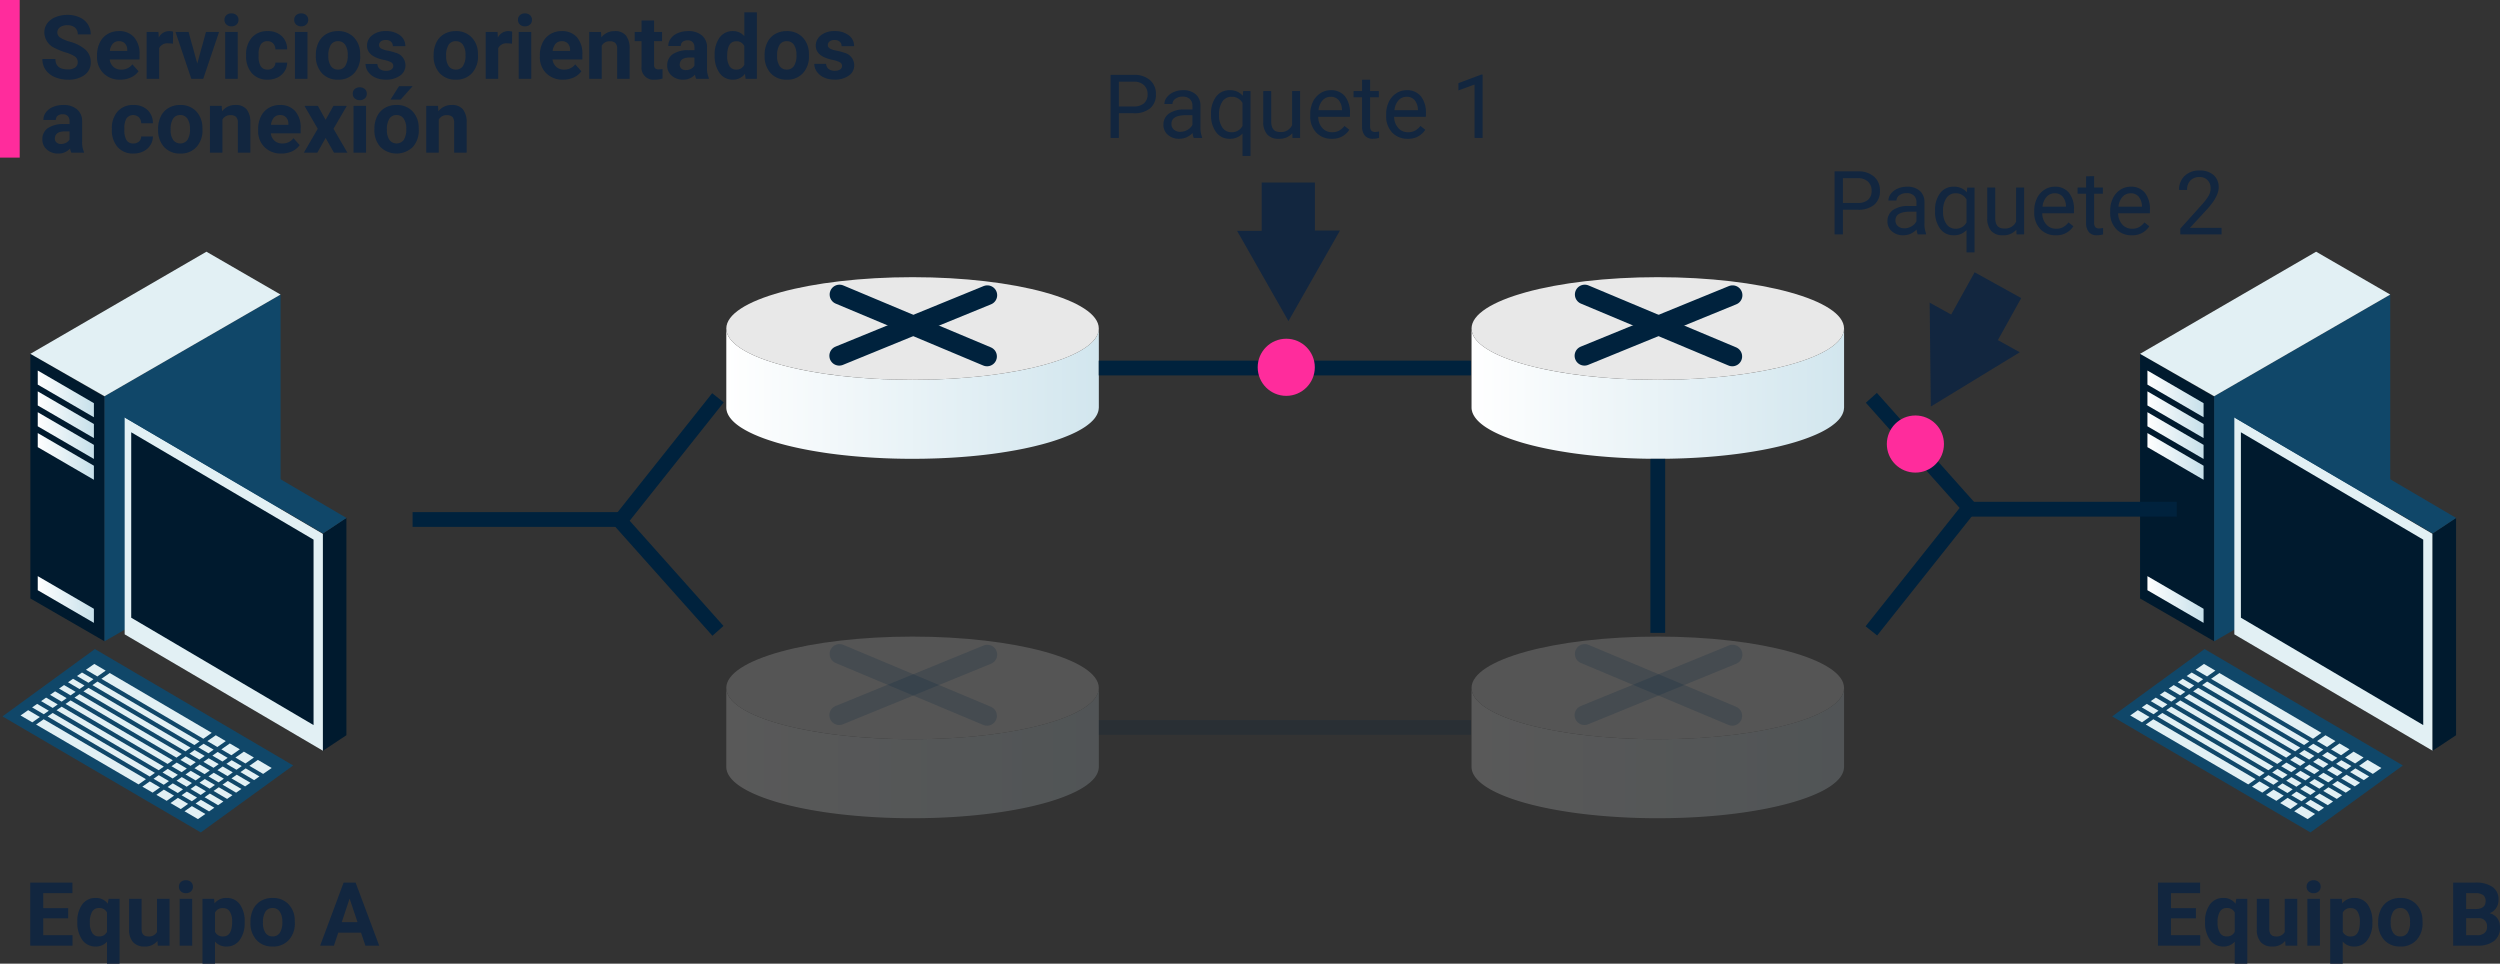 <svg xmlns="http://www.w3.org/2000/svg" xmlns:xlink="http://www.w3.org/1999/xlink" width="507.585" height="195.656" viewBox="0 0 507.585 195.656">
  <rect x="0" y="0" width="507.585" height="195.656" fill="#333333" stroke="none"/>
  <defs>
    <linearGradient id="linear-gradient" y1="0.5" x2="1" y2="0.5" gradientUnits="objectBoundingBox">
      <stop offset="0" stop-color="#fff"/>
      <stop offset="1" stop-color="#c7e0ea"/>
    </linearGradient>
    <linearGradient id="linear-gradient-3" y1="0.5" x2="1" y2="0.5" gradientUnits="objectBoundingBox">
      <stop offset="0" stop-color="#fff"/>
      <stop offset="1" stop-color="#d2e6ee"/>
    </linearGradient>
  </defs>
  <g id="Grupo_152637" data-name="Grupo 152637" transform="translate(-869.006 -8713)">
    <g id="Grupo_41977" data-name="Grupo 41977" transform="translate(869.512 8764.104)">
      <g id="Grupo_55332" data-name="Grupo 55332" transform="translate(5.657)">
        <path id="Trazado_119461" data-name="Trazado 119461" d="M275.1,529.9l15.051,8.7V488.935l-15.051-8.7Z" transform="translate(-275.097 -459.496)" fill="#001a2e"/>
        <path id="Trazado_119462" data-name="Trazado 119462" d="M277.155,484.877l11.4,6.63v2.859l-11.4-6.63Zm0,7.092,11.4,6.629V495.74l-11.4-6.63Zm0,4.233,11.4,6.63v-2.859l-11.4-6.63Zm0,4.233,11.4,6.63v-2.859l-11.4-6.63Zm0,29.05,11.4,6.63v-2.859l-11.4-6.63Z" transform="translate(-275.654 -460.754)" fill="url(#linear-gradient)"/>
        <path id="Trazado_119463" data-name="Trazado 119463" d="M331.485,463.733l-35.749,20.639v49.768L331.485,513.5Z" transform="translate(-280.685 -455.03)" fill="#104769"/>
        <path id="Trazado_119464" data-name="Trazado 119464" d="M275.1,472.534,310.846,451.8l15.051,8.7-35.749,20.639Z" transform="translate(-275.097 -451.799)" fill="#e2f0f4"/>
      </g>
      <g id="Grupo_55333" data-name="Grupo 55333" transform="translate(24.805 30.416)">
        <path id="Trazado_119465" data-name="Trazado 119465" d="M301.353,541.985l40.256,23.637v-44.03l-40.256-23.637Z" transform="translate(-301.353 -494.711)" fill="#e2f0f4"/>
        <path id="Trazado_119466" data-name="Trazado 119466" d="M303.176,502.072l37.021,21.8v37.649l-37.021-21.8Z" transform="translate(-301.846 -495.825)" fill="#001a2e"/>
        <path id="Trazado_119467" data-name="Trazado 119467" d="M361.318,525.919l-4.766,3.159v44.115l4.766-3.159Z" transform="translate(-316.297 -502.281)" fill="#001a2e"/>
        <path id="Trazado_119468" data-name="Trazado 119468" d="M301.353,496.751l4.766-3.244,40.256,23.637-4.766,3.159Z" transform="translate(-301.353 -493.506)" fill="#104769"/>
      </g>
      <g id="Grupo_55335" data-name="Grupo 55335" transform="translate(0 80.676)">
        <path id="Trazado_119469" data-name="Trazado 119469" d="M267.34,576.1,286.1,562.425l40.256,23.637L307.6,599.654Z" transform="translate(-267.34 -562.425)" fill="#104769"/>
        <g id="Grupo_55334" data-name="Grupo 55334" transform="translate(3.667 3.019)">
          <path id="Trazado_119470" data-name="Trazado 119470" d="M294.872,570.271l20.7,12.167,1.707-1.2-20.712-12.149Z" transform="translate(-278.461 -567.246)" fill="#e2f0f4"/>
          <path id="Trazado_119471" data-name="Trazado 119471" d="M313.081,584.363l1.051-.741L293.4,571.477l-1.023.716Z" transform="translate(-277.785 -567.894)" fill="#e2f0f4"/>
          <path id="Trazado_119472" data-name="Trazado 119472" d="M313.776,602.782l-2.079-1.218-1.506,1.055,2.087,1.219Z" transform="translate(-282.608 -576.039)" fill="#e2f0f4"/>
          <path id="Trazado_119473" data-name="Trazado 119473" d="M329.991,588.7l-1.716,1.2,2.036,1.2,1.712-1.207Z" transform="translate(-287.504 -572.556)" fill="#e2f0f4"/>
          <path id="Trazado_119474" data-name="Trazado 119474" d="M324.372,587.606l2.033,1.2,1.71-1.2-2.029-1.19Z" transform="translate(-286.447 -571.936)" fill="#e2f0f4"/>
          <path id="Trazado_119475" data-name="Trazado 119475" d="M326.839,591.075l-1.06.742,2.042,1.2,1.059-.747Z" transform="translate(-286.828 -573.2)" fill="#e2f0f4"/>
          <path id="Trazado_119476" data-name="Trazado 119476" d="M297.5,595.194,299,594.133l-20.769-12.168-1.537,1.076Z" transform="translate(-273.54 -570.733)" fill="#e2f0f4"/>
          <path id="Trazado_119477" data-name="Trazado 119477" d="M300.633,593.122l1.05-.74L280.92,580.217l-1.022.716Z" transform="translate(-274.406 -570.26)" fill="#e2f0f4"/>
          <path id="Trazado_119478" data-name="Trazado 119478" d="M308.1,587.867l1.051-.74-20.744-12.154-1.023.716Z" transform="translate(-276.434 -568.84)" fill="#e2f0f4"/>
          <path id="Trazado_119479" data-name="Trazado 119479" d="M309.864,600.491l-2.077-1.217-1.509,1.057,2.084,1.218Z" transform="translate(-281.548 -575.419)" fill="#e2f0f4"/>
          <path id="Trazado_119480" data-name="Trazado 119480" d="M305.612,589.618l1.051-.74-20.751-12.157-1.023.716Z" transform="translate(-275.758 -569.313)" fill="#e2f0f4"/>
          <path id="Trazado_119481" data-name="Trazado 119481" d="M303.122,591.37l1.051-.74-20.757-12.161-1.022.716Z" transform="translate(-275.082 -569.787)" fill="#e2f0f4"/>
          <path id="Trazado_119482" data-name="Trazado 119482" d="M310.591,586.115l1.051-.741L290.9,573.225l-1.023.716Z" transform="translate(-277.109 -568.367)" fill="#e2f0f4"/>
          <path id="Trazado_119483" data-name="Trazado 119483" d="M318.936,594.227l1.055-.744-2.051-1.2-1.055.739Z" transform="translate(-284.42 -573.526)" fill="#e2f0f4"/>
          <path id="Trazado_119484" data-name="Trazado 119484" d="M316.447,595.979l1.055-.744-2.058-1.206-1.055.739Z" transform="translate(-283.744 -574)" fill="#e2f0f4"/>
          <path id="Trazado_119485" data-name="Trazado 119485" d="M324.342,592.823l-1.06.742,2.048,1.2,1.059-.747Z" transform="translate(-286.152 -573.673)" fill="#e2f0f4"/>
          <path id="Trazado_119486" data-name="Trazado 119486" d="M321.426,592.475l1.055-.744-2.045-1.2-1.056.739Z" transform="translate(-285.096 -573.053)" fill="#e2f0f4"/>
          <path id="Trazado_119487" data-name="Trazado 119487" d="M322.932,588.786l-1.056.739,2.04,1.2,1.055-.744Z" transform="translate(-285.771 -572.58)" fill="#e2f0f4"/>
          <path id="Trazado_119488" data-name="Trazado 119488" d="M313.957,597.731l1.055-.743-2.064-1.209-1.055.739Z" transform="translate(-283.069 -574.473)" fill="#e2f0f4"/>
          <path id="Trazado_119489" data-name="Trazado 119489" d="M321.846,594.572l-1.06.742,2.054,1.208,1.059-.747Z" transform="translate(-285.477 -574.146)" fill="#e2f0f4"/>
          <path id="Trazado_119490" data-name="Trazado 119490" d="M311.467,599.482l1.055-.744-2.07-1.213-1.055.739Z" transform="translate(-282.393 -574.946)" fill="#e2f0f4"/>
          <path id="Trazado_119491" data-name="Trazado 119491" d="M319.351,596.32l-1.06.742,2.061,1.211,1.059-.747Z" transform="translate(-284.801 -574.62)" fill="#e2f0f4"/>
          <path id="Trazado_119492" data-name="Trazado 119492" d="M316.855,598.068l-1.06.742,2.067,1.215,1.059-.747Z" transform="translate(-284.125 -575.093)" fill="#e2f0f4"/>
          <path id="Trazado_119493" data-name="Trazado 119493" d="M316.431,601.03l-2.073-1.214-1.059.742,2.073,1.219Z" transform="translate(-283.449 -575.566)" fill="#e2f0f4"/>
          <path id="Trazado_119494" data-name="Trazado 119494" d="M281.463,577.324l-2.361-1.383-1.019.712,2.362,1.388Z" transform="translate(-273.915 -569.102)" fill="#e2f0f4"/>
          <path id="Trazado_119495" data-name="Trazado 119495" d="M318.018,607.193l2.728,1.594,1.5-1.042-2.732-1.6Z" transform="translate(-284.727 -577.279)" fill="#e2f0f4"/>
          <path id="Trazado_119496" data-name="Trazado 119496" d="M321.1,605.144l2.732,1.606,1.078-.748-2.742-1.607Z" transform="translate(-285.562 -576.806)" fill="#e2f0f4"/>
          <path id="Trazado_119497" data-name="Trazado 119497" d="M276.287,580.827l-2.377-1.392-1.543,1.078,2.387,1.394Z" transform="translate(-272.368 -570.048)" fill="#e2f0f4"/>
          <path id="Trazado_119498" data-name="Trazado 119498" d="M278.973,579.076l-2.369-1.388-1.018.712,2.37,1.393Z" transform="translate(-273.239 -569.575)" fill="#e2f0f4"/>
          <path id="Trazado_119499" data-name="Trazado 119499" d="M323.6,603.4l2.742,1.612,1.078-.748-2.752-1.612Z" transform="translate(-286.238 -576.333)" fill="#e2f0f4"/>
          <path id="Trazado_119500" data-name="Trazado 119500" d="M328.592,599.9l2.762,1.624,1.079-.748-2.772-1.624Z" transform="translate(-287.59 -575.386)" fill="#e2f0f4"/>
          <path id="Trazado_119501" data-name="Trazado 119501" d="M326.1,601.648l2.752,1.618,1.078-.748-2.762-1.618Z" transform="translate(-286.914 -575.859)" fill="#e2f0f4"/>
          <path id="Trazado_119502" data-name="Trazado 119502" d="M333.583,596.4l2.782,1.635,1.079-.748-2.792-1.636Z" transform="translate(-288.941 -574.44)" fill="#e2f0f4"/>
          <path id="Trazado_119503" data-name="Trazado 119503" d="M336.079,594.486l2.792,1.641,1.734-1.2-2.8-1.645Z" transform="translate(-289.617 -573.797)" fill="#e2f0f4"/>
          <path id="Trazado_119504" data-name="Trazado 119504" d="M331.087,598.152l2.772,1.629,1.079-.748-2.782-1.63Z" transform="translate(-288.265 -574.913)" fill="#e2f0f4"/>
          <path id="Trazado_119505" data-name="Trazado 119505" d="M283.953,575.573l-2.353-1.378-1.019.712,2.354,1.383Z" transform="translate(-274.592 -568.63)" fill="#e2f0f4"/>
          <path id="Trazado_119506" data-name="Trazado 119506" d="M328.249,595.113l-1.064.745,2.051,1.205,1.064-.75Z" transform="translate(-287.209 -574.293)" fill="#e2f0f4"/>
          <path id="Trazado_119507" data-name="Trazado 119507" d="M325.753,596.861l-1.064.745,2.057,1.209,1.064-.75Z" transform="translate(-286.533 -574.766)" fill="#e2f0f4"/>
          <path id="Trazado_119508" data-name="Trazado 119508" d="M323.257,598.609l-1.064.745,2.063,1.213,1.064-.75Z" transform="translate(-285.857 -575.239)" fill="#e2f0f4"/>
          <path id="Trazado_119509" data-name="Trazado 119509" d="M286.444,573.822l-2.345-1.374-1.019.712,2.346,1.379Z" transform="translate(-275.268 -568.157)" fill="#e2f0f4"/>
          <path id="Trazado_119510" data-name="Trazado 119510" d="M318.265,602.106l-1.064.745,2.076,1.22,1.063-.749Z" transform="translate(-284.506 -576.186)" fill="#e2f0f4"/>
          <path id="Trazado_119511" data-name="Trazado 119511" d="M317.688,605.073l-2.081-1.219-1.5,1.052,2.089,1.221Z" transform="translate(-283.667 -576.659)" fill="#e2f0f4"/>
          <path id="Trazado_119512" data-name="Trazado 119512" d="M320.761,600.357l-1.064.745,2.069,1.216,1.064-.75Z" transform="translate(-285.182 -575.713)" fill="#e2f0f4"/>
          <path id="Trazado_119513" data-name="Trazado 119513" d="M288.934,572.07,286.6,570.7l-1.019.712,2.337,1.374Z" transform="translate(-275.944 -567.684)" fill="#e2f0f4"/>
          <path id="Trazado_119514" data-name="Trazado 119514" d="M291.424,570.319l-2.328-1.364-1.019.712,2.329,1.369Z" transform="translate(-276.621 -567.211)" fill="#e2f0f4"/>
          <path id="Trazado_119515" data-name="Trazado 119515" d="M330.745,593.365l-1.064.745,2.044,1.2,1.064-.75Z" transform="translate(-287.884 -573.82)" fill="#e2f0f4"/>
          <path id="Trazado_119516" data-name="Trazado 119516" d="M294.583,567.922l-2.316-1.359-1.691,1.182,2.321,1.365Z" transform="translate(-277.297 -566.564)" fill="#e2f0f4"/>
          <path id="Trazado_119517" data-name="Trazado 119517" d="M333.9,590.988l-1.719,1.2,2.038,1.2,1.715-1.209Z" transform="translate(-288.56 -573.176)" fill="#e2f0f4"/>
        </g>
      </g>
    </g>
    <g id="Grupo_55340" data-name="Grupo 55340" transform="translate(1297.849 8764.104)">
      <g id="Grupo_55332-2" data-name="Grupo 55332" transform="translate(5.657)">
        <path id="Trazado_119461-2" data-name="Trazado 119461" d="M275.1,529.9l15.051,8.7V488.935l-15.051-8.7Z" transform="translate(-275.097 -459.496)" fill="#001a2e"/>
        <path id="Trazado_119462-2" data-name="Trazado 119462" d="M277.155,484.877l11.4,6.63v2.859l-11.4-6.63Zm0,7.092,11.4,6.629V495.74l-11.4-6.63Zm0,4.233,11.4,6.63v-2.859l-11.4-6.63Zm0,4.233,11.4,6.63v-2.859l-11.4-6.63Zm0,29.05,11.4,6.63v-2.859l-11.4-6.63Z" transform="translate(-275.654 -460.754)" fill="url(#linear-gradient)"/>
        <path id="Trazado_119463-2" data-name="Trazado 119463" d="M331.485,463.733l-35.749,20.639v49.768L331.485,513.5Z" transform="translate(-280.685 -455.03)" fill="#104769"/>
        <path id="Trazado_119464-2" data-name="Trazado 119464" d="M275.1,472.534,310.846,451.8l15.051,8.7-35.749,20.639Z" transform="translate(-275.097 -451.799)" fill="#e2f0f4"/>
      </g>
      <g id="Grupo_55333-2" data-name="Grupo 55333" transform="translate(24.805 30.416)">
        <path id="Trazado_119465-2" data-name="Trazado 119465" d="M301.353,541.985l40.256,23.637v-44.03l-40.256-23.637Z" transform="translate(-301.353 -494.711)" fill="#e2f0f4"/>
        <path id="Trazado_119466-2" data-name="Trazado 119466" d="M303.176,502.072l37.021,21.8v37.649l-37.021-21.8Z" transform="translate(-301.846 -495.825)" fill="#001a2e"/>
        <path id="Trazado_119467-2" data-name="Trazado 119467" d="M361.318,525.919l-4.766,3.159v44.115l4.766-3.159Z" transform="translate(-316.297 -502.281)" fill="#001a2e"/>
        <path id="Trazado_119468-2" data-name="Trazado 119468" d="M301.353,496.751l4.766-3.244,40.256,23.637-4.766,3.159Z" transform="translate(-301.353 -493.506)" fill="#104769"/>
      </g>
      <g id="Grupo_55335-2" data-name="Grupo 55335" transform="translate(0 80.676)">
        <path id="Trazado_119469-2" data-name="Trazado 119469" d="M267.34,576.1,286.1,562.425l40.256,23.637L307.6,599.654Z" transform="translate(-267.34 -562.425)" fill="#104769"/>
        <g id="Grupo_55334-2" data-name="Grupo 55334" transform="translate(3.667 3.019)">
          <path id="Trazado_119470-2" data-name="Trazado 119470" d="M294.872,570.271l20.7,12.167,1.707-1.2-20.712-12.149Z" transform="translate(-278.461 -567.246)" fill="#e2f0f4"/>
          <path id="Trazado_119471-2" data-name="Trazado 119471" d="M313.081,584.363l1.051-.741L293.4,571.477l-1.023.716Z" transform="translate(-277.785 -567.894)" fill="#e2f0f4"/>
          <path id="Trazado_119472-2" data-name="Trazado 119472" d="M313.776,602.782l-2.079-1.218-1.506,1.055,2.087,1.219Z" transform="translate(-282.608 -576.039)" fill="#e2f0f4"/>
          <path id="Trazado_119473-2" data-name="Trazado 119473" d="M329.991,588.7l-1.716,1.2,2.036,1.2,1.712-1.207Z" transform="translate(-287.504 -572.556)" fill="#e2f0f4"/>
          <path id="Trazado_119474-2" data-name="Trazado 119474" d="M324.372,587.606l2.033,1.2,1.71-1.2-2.029-1.19Z" transform="translate(-286.447 -571.936)" fill="#e2f0f4"/>
          <path id="Trazado_119475-2" data-name="Trazado 119475" d="M326.839,591.075l-1.06.742,2.042,1.2,1.059-.747Z" transform="translate(-286.828 -573.2)" fill="#e2f0f4"/>
          <path id="Trazado_119476-2" data-name="Trazado 119476" d="M297.5,595.194,299,594.133l-20.769-12.168-1.537,1.076Z" transform="translate(-273.54 -570.733)" fill="#e2f0f4"/>
          <path id="Trazado_119477-2" data-name="Trazado 119477" d="M300.633,593.122l1.05-.74L280.92,580.217l-1.022.716Z" transform="translate(-274.406 -570.26)" fill="#e2f0f4"/>
          <path id="Trazado_119478-2" data-name="Trazado 119478" d="M308.1,587.867l1.051-.74-20.744-12.154-1.023.716Z" transform="translate(-276.434 -568.84)" fill="#e2f0f4"/>
          <path id="Trazado_119479-2" data-name="Trazado 119479" d="M309.864,600.491l-2.077-1.217-1.509,1.057,2.084,1.218Z" transform="translate(-281.548 -575.419)" fill="#e2f0f4"/>
          <path id="Trazado_119480-2" data-name="Trazado 119480" d="M305.612,589.618l1.051-.74-20.751-12.157-1.023.716Z" transform="translate(-275.758 -569.313)" fill="#e2f0f4"/>
          <path id="Trazado_119481-2" data-name="Trazado 119481" d="M303.122,591.37l1.051-.74-20.757-12.161-1.022.716Z" transform="translate(-275.082 -569.787)" fill="#e2f0f4"/>
          <path id="Trazado_119482-2" data-name="Trazado 119482" d="M310.591,586.115l1.051-.741L290.9,573.225l-1.023.716Z" transform="translate(-277.109 -568.367)" fill="#e2f0f4"/>
          <path id="Trazado_119483-2" data-name="Trazado 119483" d="M318.936,594.227l1.055-.744-2.051-1.2-1.055.739Z" transform="translate(-284.42 -573.526)" fill="#e2f0f4"/>
          <path id="Trazado_119484-2" data-name="Trazado 119484" d="M316.447,595.979l1.055-.744-2.058-1.206-1.055.739Z" transform="translate(-283.744 -574)" fill="#e2f0f4"/>
          <path id="Trazado_119485-2" data-name="Trazado 119485" d="M324.342,592.823l-1.06.742,2.048,1.2,1.059-.747Z" transform="translate(-286.152 -573.673)" fill="#e2f0f4"/>
          <path id="Trazado_119486-2" data-name="Trazado 119486" d="M321.426,592.475l1.055-.744-2.045-1.2-1.056.739Z" transform="translate(-285.096 -573.053)" fill="#e2f0f4"/>
          <path id="Trazado_119487-2" data-name="Trazado 119487" d="M322.932,588.786l-1.056.739,2.04,1.2,1.055-.744Z" transform="translate(-285.771 -572.58)" fill="#e2f0f4"/>
          <path id="Trazado_119488-2" data-name="Trazado 119488" d="M313.957,597.731l1.055-.743-2.064-1.209-1.055.739Z" transform="translate(-283.069 -574.473)" fill="#e2f0f4"/>
          <path id="Trazado_119489-2" data-name="Trazado 119489" d="M321.846,594.572l-1.06.742,2.054,1.208,1.059-.747Z" transform="translate(-285.477 -574.146)" fill="#e2f0f4"/>
          <path id="Trazado_119490-2" data-name="Trazado 119490" d="M311.467,599.482l1.055-.744-2.07-1.213-1.055.739Z" transform="translate(-282.393 -574.946)" fill="#e2f0f4"/>
          <path id="Trazado_119491-2" data-name="Trazado 119491" d="M319.351,596.32l-1.06.742,2.061,1.211,1.059-.747Z" transform="translate(-284.801 -574.62)" fill="#e2f0f4"/>
          <path id="Trazado_119492-2" data-name="Trazado 119492" d="M316.855,598.068l-1.06.742,2.067,1.215,1.059-.747Z" transform="translate(-284.125 -575.093)" fill="#e2f0f4"/>
          <path id="Trazado_119493-2" data-name="Trazado 119493" d="M316.431,601.03l-2.073-1.214-1.059.742,2.073,1.219Z" transform="translate(-283.449 -575.566)" fill="#e2f0f4"/>
          <path id="Trazado_119494-2" data-name="Trazado 119494" d="M281.463,577.324l-2.361-1.383-1.019.712,2.362,1.388Z" transform="translate(-273.915 -569.102)" fill="#e2f0f4"/>
          <path id="Trazado_119495-2" data-name="Trazado 119495" d="M318.018,607.193l2.728,1.594,1.5-1.042-2.732-1.6Z" transform="translate(-284.727 -577.279)" fill="#e2f0f4"/>
          <path id="Trazado_119496-2" data-name="Trazado 119496" d="M321.1,605.144l2.732,1.606,1.078-.748-2.742-1.607Z" transform="translate(-285.562 -576.806)" fill="#e2f0f4"/>
          <path id="Trazado_119497-2" data-name="Trazado 119497" d="M276.287,580.827l-2.377-1.392-1.543,1.078,2.387,1.394Z" transform="translate(-272.368 -570.048)" fill="#e2f0f4"/>
          <path id="Trazado_119498-2" data-name="Trazado 119498" d="M278.973,579.076l-2.369-1.388-1.018.712,2.37,1.393Z" transform="translate(-273.239 -569.575)" fill="#e2f0f4"/>
          <path id="Trazado_119499-2" data-name="Trazado 119499" d="M323.6,603.4l2.742,1.612,1.078-.748-2.752-1.612Z" transform="translate(-286.238 -576.333)" fill="#e2f0f4"/>
          <path id="Trazado_119500-2" data-name="Trazado 119500" d="M328.592,599.9l2.762,1.624,1.079-.748-2.772-1.624Z" transform="translate(-287.59 -575.386)" fill="#e2f0f4"/>
          <path id="Trazado_119501-2" data-name="Trazado 119501" d="M326.1,601.648l2.752,1.618,1.078-.748-2.762-1.618Z" transform="translate(-286.914 -575.859)" fill="#e2f0f4"/>
          <path id="Trazado_119502-2" data-name="Trazado 119502" d="M333.583,596.4l2.782,1.635,1.079-.748-2.792-1.636Z" transform="translate(-288.941 -574.44)" fill="#e2f0f4"/>
          <path id="Trazado_119503-2" data-name="Trazado 119503" d="M336.079,594.486l2.792,1.641,1.734-1.2-2.8-1.645Z" transform="translate(-289.617 -573.797)" fill="#e2f0f4"/>
          <path id="Trazado_119504-2" data-name="Trazado 119504" d="M331.087,598.152l2.772,1.629,1.079-.748-2.782-1.63Z" transform="translate(-288.265 -574.913)" fill="#e2f0f4"/>
          <path id="Trazado_119505-2" data-name="Trazado 119505" d="M283.953,575.573l-2.353-1.378-1.019.712,2.354,1.383Z" transform="translate(-274.592 -568.63)" fill="#e2f0f4"/>
          <path id="Trazado_119506-2" data-name="Trazado 119506" d="M328.249,595.113l-1.064.745,2.051,1.205,1.064-.75Z" transform="translate(-287.209 -574.293)" fill="#e2f0f4"/>
          <path id="Trazado_119507-2" data-name="Trazado 119507" d="M325.753,596.861l-1.064.745,2.057,1.209,1.064-.75Z" transform="translate(-286.533 -574.766)" fill="#e2f0f4"/>
          <path id="Trazado_119508-2" data-name="Trazado 119508" d="M323.257,598.609l-1.064.745,2.063,1.213,1.064-.75Z" transform="translate(-285.857 -575.239)" fill="#e2f0f4"/>
          <path id="Trazado_119509-2" data-name="Trazado 119509" d="M286.444,573.822l-2.345-1.374-1.019.712,2.346,1.379Z" transform="translate(-275.268 -568.157)" fill="#e2f0f4"/>
          <path id="Trazado_119510-2" data-name="Trazado 119510" d="M318.265,602.106l-1.064.745,2.076,1.22,1.063-.749Z" transform="translate(-284.506 -576.186)" fill="#e2f0f4"/>
          <path id="Trazado_119511-2" data-name="Trazado 119511" d="M317.688,605.073l-2.081-1.219-1.5,1.052,2.089,1.221Z" transform="translate(-283.667 -576.659)" fill="#e2f0f4"/>
          <path id="Trazado_119512-2" data-name="Trazado 119512" d="M320.761,600.357l-1.064.745,2.069,1.216,1.064-.75Z" transform="translate(-285.182 -575.713)" fill="#e2f0f4"/>
          <path id="Trazado_119513-2" data-name="Trazado 119513" d="M288.934,572.07,286.6,570.7l-1.019.712,2.337,1.374Z" transform="translate(-275.944 -567.684)" fill="#e2f0f4"/>
          <path id="Trazado_119514-2" data-name="Trazado 119514" d="M291.424,570.319l-2.328-1.364-1.019.712,2.329,1.369Z" transform="translate(-276.621 -567.211)" fill="#e2f0f4"/>
          <path id="Trazado_119515-2" data-name="Trazado 119515" d="M330.745,593.365l-1.064.745,2.044,1.2,1.064-.75Z" transform="translate(-287.884 -573.82)" fill="#e2f0f4"/>
          <path id="Trazado_119516-2" data-name="Trazado 119516" d="M294.583,567.922l-2.316-1.359-1.691,1.182,2.321,1.365Z" transform="translate(-277.297 -566.564)" fill="#e2f0f4"/>
          <path id="Trazado_119517-2" data-name="Trazado 119517" d="M333.9,590.988l-1.719,1.2,2.038,1.2,1.715-1.209Z" transform="translate(-288.56 -573.176)" fill="#e2f0f4"/>
        </g>
      </g>
    </g>
    <g id="Grupo_55336" data-name="Grupo 55336" transform="translate(1016.467 8769.278)">
      <path id="Trazado_82776" data-name="Trazado 82776" d="M-215.593,479.74c0,.04-.015.079-.018.119a3.072,3.072,0,0,1-.073.481c-.008.033-.006.066-.015.1s-.031.074-.043.111a3.423,3.423,0,0,1-.155.4c-.02.044-.029.089-.051.133-.011.022-.029.044-.041.066a4.467,4.467,0,0,1-.265.433c-.026.038-.043.078-.071.116-.005.007-.013.014-.018.022a5.818,5.818,0,0,1-.462.552c-.006.006-.009.012-.015.018-.035.038-.081.074-.118.111-.137.138-.279.275-.435.41-.021.018-.037.037-.058.054-.053.045-.118.088-.172.133-.144.117-.293.233-.451.348-.04.029-.073.059-.115.088s-.112.071-.165.107q-.256.175-.534.346c-.061.038-.114.078-.177.115-.038.022-.082.044-.12.066q-.363.213-.76.421c-.053.027-.1.056-.151.083l-.035.017c-.346.176-.713.35-1.094.52-.032.014-.059.03-.091.044-.063.028-.136.054-.2.082q-.525.227-1.089.446c-.07.027-.131.055-.2.082l-.114.04q-.768.288-1.605.561c-.046.015-.087.032-.134.047-.13.042-.267.082-.4.123-.2.062-.394.123-.6.183s-.421.123-.635.183-.418.119-.632.177l-.226.063c-.1.026-.2.05-.3.076q-.561.146-1.142.286l-.5.12q-.748.174-1.528.337l-.126.028-.025,0q-.767.158-1.564.306l-.447.079c-.388.07-.778.139-1.176.205-.205.034-.416.066-.624.1-.349.055-.7.11-1.053.163-.232.034-.468.066-.7.1-.34.047-.681.095-1.027.139-.247.032-.5.063-.744.093-.344.042-.689.083-1.038.122l-.78.085q-.52.055-1.048.1c-.266.026-.532.051-.8.075-.36.033-.724.062-1.088.091-.265.021-.529.043-.8.062-.383.029-.77.054-1.158.079-.193.012-.381.027-.575.039l-.15.007q-1.259.074-2.55.123l-.228.011c-.146.006-.294.007-.44.013q-.776.027-1.562.044c-.147,0-.29.01-.438.013l-.318,0c-.447.007-.9.012-1.349.015-.189,0-.374.006-.564.006h-.431q-.882,0-1.754-.011l-.092,0q-1.025-.014-2.037-.042h-.015l-.2-.007q-.9-.027-1.791-.064l-.119,0c-.183-.008-.361-.019-.542-.029-.446-.022-.891-.043-1.332-.069l-.228-.012c-.178-.011-.352-.025-.529-.037q-.613-.039-1.219-.083c-.11-.008-.222-.014-.332-.023-.148-.011-.293-.026-.441-.038q-.6-.048-1.188-.1c-.141-.013-.286-.023-.427-.037-.11-.01-.215-.023-.324-.034q-.634-.062-1.257-.13c-.155-.017-.314-.031-.468-.048l-.178-.022q-.9-.1-1.774-.217l-.114-.014-.014,0c-.644-.085-1.274-.177-1.9-.272l-.179-.026c-.114-.018-.221-.038-.334-.055q-.75-.119-1.476-.246c-.107-.019-.221-.035-.328-.055l-.195-.038c-.669-.122-1.326-.248-1.964-.381l-.082-.016c-.058-.012-.11-.026-.167-.038q-1.094-.231-2.124-.484c-.048-.011-.1-.022-.148-.034l-.073-.019q-.644-.161-1.259-.329l-.126-.033q-.678-.187-1.319-.383l-.05-.015c-.31-.094-.609-.192-.906-.289l-.185-.059q-.56-.187-1.087-.381c-.105-.039-.2-.079-.306-.118-.242-.092-.484-.184-.716-.277-.127-.052-.247-.105-.371-.158-.2-.083-.4-.166-.584-.251-.129-.058-.25-.117-.375-.176-.173-.081-.347-.163-.512-.245-.123-.062-.241-.125-.359-.187-.156-.082-.31-.164-.458-.247-.115-.065-.225-.131-.336-.2-.14-.082-.277-.165-.409-.249-.106-.067-.207-.135-.308-.2q-.187-.126-.363-.253-.142-.1-.276-.208c-.111-.086-.216-.173-.318-.26-.083-.071-.164-.141-.242-.212-.1-.088-.186-.177-.274-.266-.071-.072-.141-.143-.207-.216-.082-.09-.155-.181-.229-.273-.057-.072-.116-.143-.168-.216-.068-.095-.126-.19-.185-.285-.043-.071-.09-.142-.128-.213-.054-.1-.1-.2-.139-.3-.029-.068-.063-.135-.087-.2a3.075,3.075,0,0,1-.094-.341c-.014-.057-.034-.114-.044-.171a2.983,2.983,0,0,1-.047-.518h0v16.036a2.985,2.985,0,0,0,.047.519c.01.058.031.114.044.171a3.226,3.226,0,0,0,.094.341c.025.068.058.135.087.2.043.1.086.2.14.3.038.071.084.141.128.212.059.1.118.192.185.286.052.072.11.143.167.215.074.092.148.184.23.275.065.072.135.143.205.214.088.09.179.179.274.267.078.071.159.142.242.212.1.087.208.174.318.26q.134.1.276.209.176.127.362.253c.1.068.2.137.31.2.131.083.267.165.405.247.112.066.224.133.341.2.147.082.3.163.454.244.119.063.237.126.362.188.166.083.34.165.514.247.124.058.246.117.374.175.189.085.387.168.585.252.124.053.244.106.371.157.231.094.473.185.714.277.1.039.2.08.308.119q.527.193,1.085.38c.07.023.144.046.215.068.3.1.613.2.931.3q.641.2,1.317.382l.122.033q.619.169,1.265.33l.212.051q1.035.254,2.136.487l.239.051c.64.134,1.3.26,1.968.382.172.031.347.062.522.092q.727.128,1.476.246c.171.027.34.055.513.081.623.1,1.253.187,1.9.272l.127.015q.875.116,1.774.217c.213.025.43.047.646.07q.623.068,1.257.13l.751.07q.59.054,1.188.1c.256.021.512.042.771.061q.61.045,1.23.084c.247.016.493.033.742.047.445.026.894.049,1.343.07.219.011.435.023.655.033q.888.038,1.791.065l.22.007q1.013.029,2.042.042.916.012,1.842.013c.334,0,.663,0,.995-.007.451,0,.9-.007,1.349-.015.253,0,.5-.01.756-.016q.786-.017,1.561-.044c.223-.007.447-.014.669-.023q1.289-.051,2.55-.123c.241-.014.48-.031.719-.046.391-.025.782-.05,1.169-.079.261-.019.52-.04.779-.061.371-.03.741-.06,1.108-.092l.787-.074q.532-.051,1.056-.106l.778-.084q.523-.059,1.038-.123c.248-.03.5-.06.743-.092.349-.045.694-.093,1.037-.141.231-.032.463-.064.691-.1.358-.053.71-.108,1.062-.164.206-.033.415-.064.619-.1.4-.066.787-.135,1.176-.205.148-.026.3-.051.447-.079q.8-.148,1.564-.306l.15-.033c.522-.109,1.032-.222,1.532-.338.167-.038.33-.078.494-.118q.585-.141,1.149-.288c.176-.046.355-.092.528-.139.216-.059.426-.119.637-.178s.421-.12.626-.181.406-.123.605-.186c.176-.055.352-.111.524-.167q.837-.273,1.607-.562c.107-.04.209-.082.314-.122q.567-.219,1.092-.446c.1-.042.195-.082.288-.124.382-.171.749-.344,1.1-.521.064-.033.123-.067.187-.1.264-.138.518-.278.76-.42.1-.06.2-.121.3-.181q.278-.171.534-.346c.1-.065.189-.13.28-.2.159-.115.307-.231.451-.348.077-.062.157-.124.229-.187.157-.136.3-.273.436-.41.042-.043.091-.086.132-.129a5.814,5.814,0,0,0,.462-.552c.033-.045.058-.091.088-.136a4.445,4.445,0,0,0,.265-.434c.035-.066.062-.133.092-.2a3.386,3.386,0,0,0,.155-.4c.022-.07.041-.139.058-.209a3.083,3.083,0,0,0,.073-.481c.005-.071.019-.142.019-.213V479.646Q-215.591,479.693-215.593,479.74Z" transform="translate(291.218 -469.226)" fill="url(#linear-gradient-3)"/>
      <path id="Trazado_82777" data-name="Trazado 82777" d="M-253.4,461.386c-20.888,0-37.814,4.665-37.814,10.42s16.925,10.423,37.814,10.423,37.814-4.665,37.814-10.423S-232.526,461.386-253.4,461.386Z" transform="translate(291.218 -461.386)" fill="#e8e8e8"/>
    </g>
    <g id="Grupo_55339" data-name="Grupo 55339" transform="translate(1016.467 8842.251)" opacity="0.19">
      <path id="Trazado_82776-2" data-name="Trazado 82776" d="M-215.593,479.74c0,.04-.015.079-.018.119a3.072,3.072,0,0,1-.073.481c-.008.033-.006.066-.015.1s-.031.074-.043.111a3.423,3.423,0,0,1-.155.4c-.02.044-.029.089-.051.133-.011.022-.029.044-.041.066a4.467,4.467,0,0,1-.265.433c-.026.038-.043.078-.071.116-.005.007-.013.014-.018.022a5.818,5.818,0,0,1-.462.552c-.006.006-.009.012-.015.018-.035.038-.081.074-.118.111-.137.138-.279.275-.435.41-.021.018-.037.037-.058.054-.053.045-.118.088-.172.133-.144.117-.293.233-.451.348-.04.029-.073.059-.115.088s-.112.071-.165.107q-.256.175-.534.346c-.061.038-.114.078-.177.115-.038.022-.082.044-.12.066q-.363.213-.76.421c-.053.027-.1.056-.151.083l-.035.017c-.346.176-.713.35-1.094.52-.032.014-.059.03-.091.044-.063.028-.136.054-.2.082q-.525.227-1.089.446c-.07.027-.131.055-.2.082l-.114.04q-.768.288-1.605.561c-.046.015-.087.032-.134.047-.13.042-.267.082-.4.123-.2.062-.394.123-.6.183s-.421.123-.635.183-.418.119-.632.177l-.226.063c-.1.026-.2.05-.3.076q-.561.146-1.142.286l-.5.12q-.748.174-1.528.337l-.126.028-.025,0q-.767.158-1.564.306l-.447.079c-.388.07-.778.139-1.176.205-.205.034-.416.066-.624.1-.349.055-.7.11-1.053.163-.232.034-.468.066-.7.1-.34.047-.681.095-1.027.139-.247.032-.5.063-.744.093-.344.042-.689.083-1.038.122l-.78.085q-.52.055-1.048.1c-.266.026-.532.051-.8.075-.36.033-.724.062-1.088.091-.265.021-.529.043-.8.062-.383.029-.77.054-1.158.079-.193.012-.381.027-.575.039l-.15.007q-1.259.074-2.55.123l-.228.011c-.146.006-.294.007-.44.013q-.776.027-1.562.044c-.147,0-.29.01-.438.013l-.318,0c-.447.007-.9.012-1.349.015-.189,0-.374.006-.564.006h-.431q-.882,0-1.754-.011l-.092,0q-1.025-.014-2.037-.042h-.015l-.2-.007q-.9-.027-1.791-.064l-.119,0c-.183-.008-.361-.019-.542-.029-.446-.022-.891-.043-1.332-.069l-.228-.012c-.178-.011-.352-.025-.529-.037q-.613-.039-1.219-.083c-.11-.008-.222-.014-.332-.023-.148-.011-.293-.026-.441-.038q-.6-.048-1.188-.1c-.141-.013-.286-.023-.427-.037-.11-.01-.215-.023-.324-.034q-.634-.062-1.257-.13c-.155-.017-.314-.031-.468-.048l-.178-.022q-.9-.1-1.774-.217l-.114-.014-.014,0c-.644-.085-1.274-.177-1.9-.272l-.179-.026c-.114-.018-.221-.038-.334-.055q-.75-.119-1.476-.246c-.107-.019-.221-.035-.328-.055l-.195-.038c-.669-.122-1.326-.248-1.964-.381l-.082-.016c-.058-.012-.11-.026-.167-.038q-1.094-.231-2.124-.484c-.048-.011-.1-.022-.148-.034l-.073-.019q-.644-.161-1.259-.329l-.126-.033q-.678-.187-1.319-.383l-.05-.015c-.31-.094-.609-.192-.906-.289l-.185-.059q-.56-.187-1.087-.381c-.105-.039-.2-.079-.306-.118-.242-.092-.484-.184-.716-.277-.127-.052-.247-.105-.371-.158-.2-.083-.4-.166-.584-.251-.129-.058-.25-.117-.375-.176-.173-.081-.347-.163-.512-.245-.123-.062-.241-.125-.359-.187-.156-.082-.31-.164-.458-.247-.115-.065-.225-.131-.336-.2-.14-.082-.277-.165-.409-.249-.106-.067-.207-.135-.308-.2q-.187-.126-.363-.253-.142-.1-.276-.208c-.111-.086-.216-.173-.318-.26-.083-.071-.164-.141-.242-.212-.1-.088-.186-.177-.274-.266-.071-.072-.141-.143-.207-.216-.082-.09-.155-.181-.229-.273-.057-.072-.116-.143-.168-.216-.068-.095-.126-.19-.185-.285-.043-.071-.09-.142-.128-.213-.054-.1-.1-.2-.139-.3-.029-.068-.063-.135-.087-.2a3.075,3.075,0,0,1-.094-.341c-.014-.057-.034-.114-.044-.171a2.983,2.983,0,0,1-.047-.518h0v16.036a2.985,2.985,0,0,0,.047.519c.01.058.031.114.044.171a3.226,3.226,0,0,0,.094.341c.025.068.058.135.087.2.043.1.086.2.14.3.038.071.084.141.128.212.059.1.118.192.185.286.052.072.11.143.167.215.074.092.148.184.23.275.065.072.135.143.205.214.088.09.179.179.274.267.078.071.159.142.242.212.1.087.208.174.318.26q.134.1.276.209.176.127.362.253c.1.068.2.137.31.2.131.083.267.165.405.247.112.066.224.133.341.2.147.082.3.163.454.244.119.063.237.126.362.188.166.083.34.165.514.247.124.058.246.117.374.175.189.085.387.168.585.252.124.053.244.106.371.157.231.094.473.185.714.277.1.039.2.08.308.119q.527.193,1.085.38c.07.023.144.046.215.068.3.1.613.2.931.3q.641.2,1.317.382l.122.033q.619.169,1.265.33l.212.051q1.035.254,2.136.487l.239.051c.64.134,1.3.26,1.968.382.172.031.347.062.522.092q.727.128,1.476.246c.171.027.34.055.513.081.623.1,1.253.187,1.9.272l.127.015q.875.116,1.774.217c.213.025.43.047.646.07q.623.068,1.257.13l.751.07q.59.054,1.188.1c.256.021.512.042.771.061q.61.045,1.23.084c.247.016.493.033.742.047.445.026.894.049,1.343.07.219.011.435.023.655.033q.888.038,1.791.065l.22.007q1.013.029,2.042.042.916.012,1.842.013c.334,0,.663,0,.995-.007.451,0,.9-.007,1.349-.015.253,0,.5-.01.756-.016q.786-.017,1.561-.044c.223-.007.447-.014.669-.023q1.289-.051,2.55-.123c.241-.014.48-.031.719-.046.391-.025.782-.05,1.169-.079.261-.019.52-.04.779-.061.371-.03.741-.06,1.108-.092l.787-.074q.532-.051,1.056-.106l.778-.084q.523-.059,1.038-.123c.248-.03.5-.06.743-.092.349-.045.694-.093,1.037-.141.231-.032.463-.064.691-.1.358-.053.71-.108,1.062-.164.206-.033.415-.064.619-.1.4-.066.787-.135,1.176-.205.148-.026.3-.051.447-.079q.8-.148,1.564-.306l.15-.033c.522-.109,1.032-.222,1.532-.338.167-.038.33-.078.494-.118q.585-.141,1.149-.288c.176-.046.355-.092.528-.139.216-.059.426-.119.637-.178s.421-.12.626-.181.406-.123.605-.186c.176-.055.352-.111.524-.167q.837-.273,1.607-.562c.107-.04.209-.082.314-.122q.567-.219,1.092-.446c.1-.042.195-.082.288-.124.382-.171.749-.344,1.1-.521.064-.033.123-.067.187-.1.264-.138.518-.278.76-.42.1-.06.2-.121.3-.181q.278-.171.534-.346c.1-.065.189-.13.28-.2.159-.115.307-.231.451-.348.077-.062.157-.124.229-.187.157-.136.3-.273.436-.41.042-.043.091-.086.132-.129a5.814,5.814,0,0,0,.462-.552c.033-.045.058-.091.088-.136a4.445,4.445,0,0,0,.265-.434c.035-.066.062-.133.092-.2a3.386,3.386,0,0,0,.155-.4c.022-.07.041-.139.058-.209a3.083,3.083,0,0,0,.073-.481c.005-.071.019-.142.019-.213V479.646Q-215.591,479.693-215.593,479.74Z" transform="translate(291.218 -469.226)" fill="url(#linear-gradient-3)"/>
      <path id="Trazado_82777-2" data-name="Trazado 82777" d="M-253.4,461.386c-20.888,0-37.814,4.665-37.814,10.42s16.925,10.423,37.814,10.423,37.814-4.665,37.814-10.423S-232.526,461.386-253.4,461.386Z" transform="translate(291.218 -461.386)" fill="#e8e8e8"/>
    </g>
    <g id="Grupo_55337" data-name="Grupo 55337" transform="translate(1167.777 8769.278)">
      <path id="Trazado_82776-3" data-name="Trazado 82776" d="M-215.593,479.74c0,.04-.015.079-.018.119a3.072,3.072,0,0,1-.073.481c-.008.033-.006.066-.015.1s-.031.074-.043.111a3.423,3.423,0,0,1-.155.4c-.02.044-.029.089-.051.133-.011.022-.029.044-.041.066a4.467,4.467,0,0,1-.265.433c-.026.038-.043.078-.071.116-.005.007-.013.014-.018.022a5.818,5.818,0,0,1-.462.552c-.006.006-.009.012-.015.018-.035.038-.081.074-.118.111-.137.138-.279.275-.435.41-.021.018-.037.037-.058.054-.053.045-.118.088-.172.133-.144.117-.293.233-.451.348-.04.029-.073.059-.115.088s-.112.071-.165.107q-.256.175-.534.346c-.061.038-.114.078-.177.115-.038.022-.082.044-.12.066q-.363.213-.76.421c-.053.027-.1.056-.151.083l-.035.017c-.346.176-.713.35-1.094.52-.032.014-.059.03-.091.044-.063.028-.136.054-.2.082q-.525.227-1.089.446c-.07.027-.131.055-.2.082l-.114.04q-.768.288-1.605.561c-.046.015-.087.032-.134.047-.13.042-.267.082-.4.123-.2.062-.394.123-.6.183s-.421.123-.635.183-.418.119-.632.177l-.226.063c-.1.026-.2.05-.3.076q-.561.146-1.142.286l-.5.12q-.748.174-1.528.337l-.126.028-.025,0q-.767.158-1.564.306l-.447.079c-.388.07-.778.139-1.176.205-.205.034-.416.066-.624.1-.349.055-.7.11-1.053.163-.232.034-.468.066-.7.1-.34.047-.681.095-1.027.139-.247.032-.5.063-.744.093-.344.042-.689.083-1.038.122l-.78.085q-.52.055-1.048.1c-.266.026-.532.051-.8.075-.36.033-.724.062-1.088.091-.265.021-.529.043-.8.062-.383.029-.77.054-1.158.079-.193.012-.381.027-.575.039l-.15.007q-1.259.074-2.55.123l-.228.011c-.146.006-.294.007-.44.013q-.776.027-1.562.044c-.147,0-.29.01-.438.013l-.318,0c-.447.007-.9.012-1.349.015-.189,0-.374.006-.564.006h-.431q-.882,0-1.754-.011l-.092,0q-1.025-.014-2.037-.042h-.015l-.2-.007q-.9-.027-1.791-.064l-.119,0c-.183-.008-.361-.019-.542-.029-.446-.022-.891-.043-1.332-.069l-.228-.012c-.178-.011-.352-.025-.529-.037q-.613-.039-1.219-.083c-.11-.008-.222-.014-.332-.023-.148-.011-.293-.026-.441-.038q-.6-.048-1.188-.1c-.141-.013-.286-.023-.427-.037-.11-.01-.215-.023-.324-.034q-.634-.062-1.257-.13c-.155-.017-.314-.031-.468-.048l-.178-.022q-.9-.1-1.774-.217l-.114-.014-.014,0c-.644-.085-1.274-.177-1.9-.272l-.179-.026c-.114-.018-.221-.038-.334-.055q-.75-.119-1.476-.246c-.107-.019-.221-.035-.328-.055l-.195-.038c-.669-.122-1.326-.248-1.964-.381l-.082-.016c-.058-.012-.11-.026-.167-.038q-1.094-.231-2.124-.484c-.048-.011-.1-.022-.148-.034l-.073-.019q-.644-.161-1.259-.329l-.126-.033q-.678-.187-1.319-.383l-.05-.015c-.31-.094-.609-.192-.906-.289l-.185-.059q-.56-.187-1.087-.381c-.105-.039-.2-.079-.306-.118-.242-.092-.484-.184-.716-.277-.127-.052-.247-.105-.371-.158-.2-.083-.4-.166-.584-.251-.129-.058-.25-.117-.375-.176-.173-.081-.347-.163-.512-.245-.123-.062-.241-.125-.359-.187-.156-.082-.31-.164-.458-.247-.115-.065-.225-.131-.336-.2-.14-.082-.277-.165-.409-.249-.106-.067-.207-.135-.308-.2q-.187-.126-.363-.253-.142-.1-.276-.208c-.111-.086-.216-.173-.318-.26-.083-.071-.164-.141-.242-.212-.1-.088-.186-.177-.274-.266-.071-.072-.141-.143-.207-.216-.082-.09-.155-.181-.229-.273-.057-.072-.116-.143-.168-.216-.068-.095-.126-.19-.185-.285-.043-.071-.09-.142-.128-.213-.054-.1-.1-.2-.139-.3-.029-.068-.063-.135-.087-.2a3.075,3.075,0,0,1-.094-.341c-.014-.057-.034-.114-.044-.171a2.983,2.983,0,0,1-.047-.518h0v16.036a2.985,2.985,0,0,0,.047.519c.01.058.031.114.044.171a3.226,3.226,0,0,0,.094.341c.025.068.058.135.087.2.043.1.086.2.14.3.038.071.084.141.128.212.059.1.118.192.185.286.052.072.11.143.167.215.074.092.148.184.23.275.065.072.135.143.205.214.088.09.179.179.274.267.078.071.159.142.242.212.1.087.208.174.318.26q.134.1.276.209.176.127.362.253c.1.068.2.137.31.2.131.083.267.165.405.247.112.066.224.133.341.2.147.082.3.163.454.244.119.063.237.126.362.188.166.083.34.165.514.247.124.058.246.117.374.175.189.085.387.168.585.252.124.053.244.106.371.157.231.094.473.185.714.277.1.039.2.08.308.119q.527.193,1.085.38c.07.023.144.046.215.068.3.1.613.2.931.3q.641.2,1.317.382l.122.033q.619.169,1.265.33l.212.051q1.035.254,2.136.487l.239.051c.64.134,1.3.26,1.968.382.172.031.347.062.522.092q.727.128,1.476.246c.171.027.34.055.513.081.623.1,1.253.187,1.9.272l.127.015q.875.116,1.774.217c.213.025.43.047.646.07q.623.068,1.257.13l.751.07q.59.054,1.188.1c.256.021.512.042.771.061q.61.045,1.23.084c.247.016.493.033.742.047.445.026.894.049,1.343.07.219.011.435.023.655.033q.888.038,1.791.065l.22.007q1.013.029,2.042.042.916.012,1.842.013c.334,0,.663,0,.995-.007.451,0,.9-.007,1.349-.015.253,0,.5-.01.756-.016q.786-.017,1.561-.044c.223-.007.447-.014.669-.023q1.289-.051,2.55-.123c.241-.014.48-.031.719-.046.391-.025.782-.05,1.169-.079.261-.019.52-.04.779-.061.371-.03.741-.06,1.108-.092l.787-.074q.532-.051,1.056-.106l.778-.084q.523-.059,1.038-.123c.248-.03.5-.06.743-.092.349-.045.694-.093,1.037-.141.231-.032.463-.064.691-.1.358-.053.71-.108,1.062-.164.206-.033.415-.064.619-.1.4-.066.787-.135,1.176-.205.148-.026.3-.051.447-.079q.8-.148,1.564-.306l.15-.033c.522-.109,1.032-.222,1.532-.338.167-.038.33-.078.494-.118q.585-.141,1.149-.288c.176-.046.355-.092.528-.139.216-.059.426-.119.637-.178s.421-.12.626-.181.406-.123.605-.186c.176-.055.352-.111.524-.167q.837-.273,1.607-.562c.107-.04.209-.082.314-.122q.567-.219,1.092-.446c.1-.042.195-.082.288-.124.382-.171.749-.344,1.1-.521.064-.033.123-.067.187-.1.264-.138.518-.278.76-.42.1-.06.2-.121.3-.181q.278-.171.534-.346c.1-.065.189-.13.28-.2.159-.115.307-.231.451-.348.077-.062.157-.124.229-.187.157-.136.3-.273.436-.41.042-.043.091-.086.132-.129a5.814,5.814,0,0,0,.462-.552c.033-.045.058-.091.088-.136a4.445,4.445,0,0,0,.265-.434c.035-.066.062-.133.092-.2a3.386,3.386,0,0,0,.155-.4c.022-.07.041-.139.058-.209a3.083,3.083,0,0,0,.073-.481c.005-.071.019-.142.019-.213V479.646Q-215.591,479.693-215.593,479.74Z" transform="translate(291.218 -469.226)" fill="url(#linear-gradient-3)"/>
      <path id="Trazado_82777-3" data-name="Trazado 82777" d="M-253.4,461.386c-20.888,0-37.814,4.665-37.814,10.42s16.925,10.423,37.814,10.423,37.814-4.665,37.814-10.423S-232.526,461.386-253.4,461.386Z" transform="translate(291.218 -461.386)" fill="#e8e8e8"/>
    </g>
    <g id="Grupo_55338" data-name="Grupo 55338" transform="translate(1167.777 8842.251)" opacity="0.19">
      <path id="Trazado_82776-4" data-name="Trazado 82776" d="M-215.593,479.74c0,.04-.015.079-.018.119a3.072,3.072,0,0,1-.073.481c-.008.033-.006.066-.015.1s-.031.074-.043.111a3.423,3.423,0,0,1-.155.4c-.02.044-.029.089-.051.133-.011.022-.029.044-.041.066a4.467,4.467,0,0,1-.265.433c-.026.038-.043.078-.071.116-.005.007-.013.014-.018.022a5.818,5.818,0,0,1-.462.552c-.006.006-.009.012-.015.018-.035.038-.081.074-.118.111-.137.138-.279.275-.435.41-.021.018-.037.037-.058.054-.053.045-.118.088-.172.133-.144.117-.293.233-.451.348-.04.029-.073.059-.115.088s-.112.071-.165.107q-.256.175-.534.346c-.061.038-.114.078-.177.115-.038.022-.082.044-.12.066q-.363.213-.76.421c-.053.027-.1.056-.151.083l-.035.017c-.346.176-.713.35-1.094.52-.032.014-.059.03-.091.044-.063.028-.136.054-.2.082q-.525.227-1.089.446c-.07.027-.131.055-.2.082l-.114.04q-.768.288-1.605.561c-.046.015-.087.032-.134.047-.13.042-.267.082-.4.123-.2.062-.394.123-.6.183s-.421.123-.635.183-.418.119-.632.177l-.226.063c-.1.026-.2.05-.3.076q-.561.146-1.142.286l-.5.12q-.748.174-1.528.337l-.126.028-.025,0q-.767.158-1.564.306l-.447.079c-.388.07-.778.139-1.176.205-.205.034-.416.066-.624.1-.349.055-.7.11-1.053.163-.232.034-.468.066-.7.1-.34.047-.681.095-1.027.139-.247.032-.5.063-.744.093-.344.042-.689.083-1.038.122l-.78.085q-.52.055-1.048.1c-.266.026-.532.051-.8.075-.36.033-.724.062-1.088.091-.265.021-.529.043-.8.062-.383.029-.77.054-1.158.079-.193.012-.381.027-.575.039l-.15.007q-1.259.074-2.55.123l-.228.011c-.146.006-.294.007-.44.013q-.776.027-1.562.044c-.147,0-.29.01-.438.013l-.318,0c-.447.007-.9.012-1.349.015-.189,0-.374.006-.564.006h-.431q-.882,0-1.754-.011l-.092,0q-1.025-.014-2.037-.042h-.015l-.2-.007q-.9-.027-1.791-.064l-.119,0c-.183-.008-.361-.019-.542-.029-.446-.022-.891-.043-1.332-.069l-.228-.012c-.178-.011-.352-.025-.529-.037q-.613-.039-1.219-.083c-.11-.008-.222-.014-.332-.023-.148-.011-.293-.026-.441-.038q-.6-.048-1.188-.1c-.141-.013-.286-.023-.427-.037-.11-.01-.215-.023-.324-.034q-.634-.062-1.257-.13c-.155-.017-.314-.031-.468-.048l-.178-.022q-.9-.1-1.774-.217l-.114-.014-.014,0c-.644-.085-1.274-.177-1.9-.272l-.179-.026c-.114-.018-.221-.038-.334-.055q-.75-.119-1.476-.246c-.107-.019-.221-.035-.328-.055l-.195-.038c-.669-.122-1.326-.248-1.964-.381l-.082-.016c-.058-.012-.11-.026-.167-.038q-1.094-.231-2.124-.484c-.048-.011-.1-.022-.148-.034l-.073-.019q-.644-.161-1.259-.329l-.126-.033q-.678-.187-1.319-.383l-.05-.015c-.31-.094-.609-.192-.906-.289l-.185-.059q-.56-.187-1.087-.381c-.105-.039-.2-.079-.306-.118-.242-.092-.484-.184-.716-.277-.127-.052-.247-.105-.371-.158-.2-.083-.4-.166-.584-.251-.129-.058-.25-.117-.375-.176-.173-.081-.347-.163-.512-.245-.123-.062-.241-.125-.359-.187-.156-.082-.31-.164-.458-.247-.115-.065-.225-.131-.336-.2-.14-.082-.277-.165-.409-.249-.106-.067-.207-.135-.308-.2q-.187-.126-.363-.253-.142-.1-.276-.208c-.111-.086-.216-.173-.318-.26-.083-.071-.164-.141-.242-.212-.1-.088-.186-.177-.274-.266-.071-.072-.141-.143-.207-.216-.082-.09-.155-.181-.229-.273-.057-.072-.116-.143-.168-.216-.068-.095-.126-.19-.185-.285-.043-.071-.09-.142-.128-.213-.054-.1-.1-.2-.139-.3-.029-.068-.063-.135-.087-.2a3.075,3.075,0,0,1-.094-.341c-.014-.057-.034-.114-.044-.171a2.983,2.983,0,0,1-.047-.518h0v16.036a2.985,2.985,0,0,0,.047.519c.01.058.031.114.044.171a3.226,3.226,0,0,0,.094.341c.025.068.058.135.087.2.043.1.086.2.14.3.038.071.084.141.128.212.059.1.118.192.185.286.052.072.11.143.167.215.074.092.148.184.23.275.065.072.135.143.205.214.088.09.179.179.274.267.078.071.159.142.242.212.1.087.208.174.318.26q.134.1.276.209.176.127.362.253c.1.068.2.137.31.2.131.083.267.165.405.247.112.066.224.133.341.2.147.082.3.163.454.244.119.063.237.126.362.188.166.083.34.165.514.247.124.058.246.117.374.175.189.085.387.168.585.252.124.053.244.106.371.157.231.094.473.185.714.277.1.039.2.08.308.119q.527.193,1.085.38c.07.023.144.046.215.068.3.1.613.2.931.3q.641.2,1.317.382l.122.033q.619.169,1.265.33l.212.051q1.035.254,2.136.487l.239.051c.64.134,1.3.26,1.968.382.172.031.347.062.522.092q.727.128,1.476.246c.171.027.34.055.513.081.623.1,1.253.187,1.9.272l.127.015q.875.116,1.774.217c.213.025.43.047.646.07q.623.068,1.257.13l.751.07q.59.054,1.188.1c.256.021.512.042.771.061q.61.045,1.23.084c.247.016.493.033.742.047.445.026.894.049,1.343.07.219.011.435.023.655.033q.888.038,1.791.065l.22.007q1.013.029,2.042.042.916.012,1.842.013c.334,0,.663,0,.995-.007.451,0,.9-.007,1.349-.015.253,0,.5-.01.756-.016q.786-.017,1.561-.044c.223-.007.447-.014.669-.023q1.289-.051,2.55-.123c.241-.014.48-.031.719-.046.391-.025.782-.05,1.169-.079.261-.019.52-.04.779-.061.371-.03.741-.06,1.108-.092l.787-.074q.532-.051,1.056-.106l.778-.084q.523-.059,1.038-.123c.248-.03.5-.06.743-.092.349-.045.694-.093,1.037-.141.231-.032.463-.064.691-.1.358-.053.71-.108,1.062-.164.206-.033.415-.064.619-.1.4-.066.787-.135,1.176-.205.148-.026.3-.051.447-.079q.8-.148,1.564-.306l.15-.033c.522-.109,1.032-.222,1.532-.338.167-.038.33-.078.494-.118q.585-.141,1.149-.288c.176-.046.355-.092.528-.139.216-.059.426-.119.637-.178s.421-.12.626-.181.406-.123.605-.186c.176-.055.352-.111.524-.167q.837-.273,1.607-.562c.107-.04.209-.082.314-.122q.567-.219,1.092-.446c.1-.042.195-.082.288-.124.382-.171.749-.344,1.1-.521.064-.033.123-.067.187-.1.264-.138.518-.278.76-.42.1-.06.2-.121.3-.181q.278-.171.534-.346c.1-.065.189-.13.28-.2.159-.115.307-.231.451-.348.077-.062.157-.124.229-.187.157-.136.3-.273.436-.41.042-.043.091-.086.132-.129a5.814,5.814,0,0,0,.462-.552c.033-.045.058-.091.088-.136a4.445,4.445,0,0,0,.265-.434c.035-.066.062-.133.092-.2a3.386,3.386,0,0,0,.155-.4c.022-.07.041-.139.058-.209a3.083,3.083,0,0,0,.073-.481c.005-.071.019-.142.019-.213V479.646Q-215.591,479.693-215.593,479.74Z" transform="translate(291.218 -469.226)" fill="url(#linear-gradient-3)"/>
      <path id="Trazado_82777-4" data-name="Trazado 82777" d="M-253.4,461.386c-20.888,0-37.814,4.665-37.814,10.42s16.925,10.423,37.814,10.423,37.814-4.665,37.814-10.423S-232.526,461.386-253.4,461.386Z" transform="translate(291.218 -461.386)" fill="#e8e8e8"/>
    </g>
    <path id="Trazado_119518" data-name="Trazado 119518" d="M-12343.392-8211.494l30.072-12.295" transform="translate(13382.786 16996.725)" fill="none" stroke="#00223d" stroke-linecap="round" stroke-width="4"/>
    <path id="Trazado_119524" data-name="Trazado 119524" d="M-12343.392-8211.494l30.072-12.295" transform="translate(13382.786 17069.697)" fill="none" stroke="#00223d" stroke-linecap="round" stroke-width="4" opacity="0.19"/>
    <path id="Trazado_119520" data-name="Trazado 119520" d="M-12343.392-8211.494l30.072-12.295" transform="translate(13534.097 16996.725)" fill="none" stroke="#00223d" stroke-linecap="round" stroke-width="4"/>
    <path id="Trazado_119522" data-name="Trazado 119522" d="M-12343.392-8211.494l30.072-12.295" transform="translate(13534.097 17069.697)" fill="none" stroke="#00223d" stroke-linecap="round" stroke-width="4" opacity="0.19"/>
    <path id="Trazado_119519" data-name="Trazado 119519" d="M0,12.295,30.071,0" transform="translate(1060.715 8794.062) rotate(-135)" fill="none" stroke="#00223d" stroke-linecap="round" stroke-width="4"/>
    <path id="Trazado_119525" data-name="Trazado 119525" d="M0,12.295,30.071,0" transform="translate(1060.715 8867.034) rotate(-135)" fill="none" stroke="#00223d" stroke-linecap="round" stroke-width="4" opacity="0.19"/>
    <path id="Trazado_119521" data-name="Trazado 119521" d="M0,12.295,30.071,0" transform="translate(1212.025 8794.062) rotate(-135)" fill="none" stroke="#00223d" stroke-linecap="round" stroke-width="4"/>
    <path id="Trazado_119523" data-name="Trazado 119523" d="M0,12.295,30.071,0" transform="translate(1212.025 8867.034) rotate(-135)" fill="none" stroke="#00223d" stroke-linecap="round" stroke-width="4" opacity="0.19"/>
    <path id="Trazado_119526" data-name="Trazado 119526" d="M-11040.522-7696.055h43.378" transform="translate(11993.296 16514.531)" fill="none" stroke="#00223d" stroke-width="3"/>
    <path id="Trazado_119527" data-name="Trazado 119527" d="M-10942.14-7742.105l-19.884,25.019,19.884,22.3" transform="translate(11956.915 16535.871)" fill="none" stroke="#00223d" stroke-width="3"/>
    <path id="Trazado_119528" data-name="Trazado 119528" d="M0,0H43.378" transform="translate(1310.957 8816.382) rotate(180)" fill="none" stroke="#00223d" stroke-width="3"/>
    <path id="Trazado_119529" data-name="Trazado 119529" d="M19.882,0,0,25.019,19.882,47.324" transform="translate(1268.837 8841.091) rotate(180)" fill="none" stroke="#00223d" stroke-width="3"/>
    <path id="Trazado_119530" data-name="Trazado 119530" d="M-10569.342-7719.013v35.331" transform="translate(11774.934 16525.172)" fill="none" stroke="#00223d" stroke-width="3"/>
    <path id="Trazado_119531" data-name="Trazado 119531" d="M-10780.867-7753.378h75.576" transform="translate(11872.961 16541.098)" fill="none" stroke="#00223d" stroke-width="3"/>
    <path id="Trazado_119532" data-name="Trazado 119532" d="M-10780.867-7753.378h75.576" transform="translate(11872.961 16614.068)" fill="none" stroke="#00223d" stroke-width="3" opacity="0.19"/>
    <ellipse id="Elipse_3795" data-name="Elipse 3795" cx="5.799" cy="5.799" rx="5.799" ry="5.799" transform="translate(1124.36 8781.774)" fill="#ff2c9c"/>
    <ellipse id="Elipse_3796" data-name="Elipse 3796" cx="5.799" cy="5.799" rx="5.799" ry="5.799" transform="translate(1252.097 8797.357)" fill="#ff2c9c"/>
    <path id="Trazado_194064" data-name="Trazado 194064" d="M9.816,20.881V15.888H0V5.082H9.756V0L28.143,10.452Z" transform="translate(1141.059 8750.056) rotate(90)" fill="#12263f"/>
    <path id="Trazado_195419" data-name="Trazado 195419" d="M3.173-5.01V0H1.485V-12.8h4.72A4.742,4.742,0,0,1,9.5-11.725a3.635,3.635,0,0,1,1.191,2.839,3.587,3.587,0,0,1-1.165,2.87A4.954,4.954,0,0,1,6.188-5.01Zm0-1.38H6.205a3.032,3.032,0,0,0,2.074-.638A2.334,2.334,0,0,0,9-8.873,2.411,2.411,0,0,0,8.279-10.7,2.84,2.84,0,0,0,6.3-11.417H3.173ZM18.36,0a3.416,3.416,0,0,1-.229-1A3.628,3.628,0,0,1,15.425.176a3.357,3.357,0,0,1-2.307-.8,2.573,2.573,0,0,1-.9-2.017,2.688,2.688,0,0,1,1.129-2.307,5.325,5.325,0,0,1,3.177-.822h1.582v-.747a1.826,1.826,0,0,0-.51-1.358,2.049,2.049,0,0,0-1.5-.505,2.371,2.371,0,0,0-1.459.439,1.3,1.3,0,0,0-.589,1.063H12.41a2.244,2.244,0,0,1,.505-1.375A3.449,3.449,0,0,1,14.287-9.3a4.613,4.613,0,0,1,1.9-.387,3.759,3.759,0,0,1,2.575.822A2.964,2.964,0,0,1,19.731-6.6v4.377a5.351,5.351,0,0,0,.334,2.083V0Zm-2.7-1.239a2.858,2.858,0,0,0,1.45-.4,2.392,2.392,0,0,0,.993-1.028V-4.614H16.831q-2.988,0-2.988,1.749a1.48,1.48,0,0,0,.51,1.2A1.959,1.959,0,0,0,15.662-1.239Zm6.223-3.595A5.582,5.582,0,0,1,22.913-8.38a3.332,3.332,0,0,1,2.76-1.305,3.33,3.33,0,0,1,2.663,1.134l.07-.958H29.9V3.656H28.274V-.879A3.412,3.412,0,0,1,25.655.176a3.28,3.28,0,0,1-2.747-1.34A5.706,5.706,0,0,1,21.885-4.72Zm1.626.185a4.231,4.231,0,0,0,.69,2.566,2.195,2.195,0,0,0,1.859.932,2.435,2.435,0,0,0,2.215-1.283V-7.093a2.442,2.442,0,0,0-2.2-1.257,2.211,2.211,0,0,0-1.872.936A4.606,4.606,0,0,0,23.511-4.649ZM38.382-.94A3.454,3.454,0,0,1,35.6.176,2.956,2.956,0,0,1,33.28-.708a3.823,3.823,0,0,1-.8-2.615V-9.51H34.1v6.144Q34.1-1.2,35.859-1.2a2.434,2.434,0,0,0,2.479-1.389V-9.51h1.626V0H38.417Zm8,1.116a4.155,4.155,0,0,1-3.146-1.27,4.714,4.714,0,0,1-1.213-3.4v-.3a5.707,5.707,0,0,1,.541-2.527,4.217,4.217,0,0,1,1.512-1.74,3.8,3.8,0,0,1,2.1-.628,3.562,3.562,0,0,1,2.883,1.222,5.289,5.289,0,0,1,1.028,3.5v.677H43.646a3.38,3.38,0,0,0,.822,2.272,2.583,2.583,0,0,0,2,.866A2.832,2.832,0,0,0,47.927-1.5a3.666,3.666,0,0,0,1.046-.932l.993.773A3.993,3.993,0,0,1,46.38.176Zm-.2-8.525a2.169,2.169,0,0,0-1.652.716A3.482,3.482,0,0,0,43.7-5.625h4.764v-.123a3.1,3.1,0,0,0-.668-1.92A2.042,2.042,0,0,0,46.178-8.35Zm8-3.463v2.3h1.775v1.257H54.176v5.9a1.32,1.32,0,0,0,.237.858,1,1,0,0,0,.809.286A3.937,3.937,0,0,0,56-1.31V0a4.742,4.742,0,0,1-1.248.175A2.025,2.025,0,0,1,53.1-.483a2.832,2.832,0,0,1-.554-1.872v-5.9H50.818V-9.51H52.55v-2.3ZM61.8.176a4.155,4.155,0,0,1-3.146-1.27,4.714,4.714,0,0,1-1.213-3.4v-.3a5.707,5.707,0,0,1,.541-2.527,4.217,4.217,0,0,1,1.512-1.74,3.8,3.8,0,0,1,2.1-.628,3.562,3.562,0,0,1,2.883,1.222,5.289,5.289,0,0,1,1.028,3.5v.677H59.063a3.38,3.38,0,0,0,.822,2.272,2.583,2.583,0,0,0,2,.866A2.832,2.832,0,0,0,63.343-1.5a3.666,3.666,0,0,0,1.046-.932l.993.773A3.993,3.993,0,0,1,61.8.176Zm-.2-8.525a2.169,2.169,0,0,0-1.652.716,3.482,3.482,0,0,0-.826,2.008h4.764v-.123a3.1,3.1,0,0,0-.668-1.92A2.042,2.042,0,0,0,61.594-8.35ZM77.019,0H75.384V-10.837l-3.278,1.2v-1.477l4.658-1.749h.255Z" transform="translate(1093.006 8741)" fill="#12263f"/>
    <path id="Trazado_195418" data-name="Trazado 195418" d="M8.842-5.546H3.779v3.428H9.721V0H1.143V-12.8H9.7v2.136H3.779v3.05H8.842Zm1.863.7a5.684,5.684,0,0,1,1-3.542,3.261,3.261,0,0,1,2.738-1.3,2.92,2.92,0,0,1,2.435,1.169l.167-.993h2.232V3.656H16.726V-.817a2.928,2.928,0,0,1-2.3.993,3.237,3.237,0,0,1-2.707-1.318A5.963,5.963,0,0,1,10.705-4.843Zm2.54.18a3.729,3.729,0,0,0,.479,2.077,1.533,1.533,0,0,0,1.349.713,1.708,1.708,0,0,0,1.652-.933V-6.74a1.694,1.694,0,0,0-1.635-.9,1.552,1.552,0,0,0-1.362.713A4.118,4.118,0,0,0,13.245-4.662Zm13.72,3.7a3.185,3.185,0,0,1-2.6,1.143A3,3,0,0,1,22.03-.7a3.752,3.752,0,0,1-.822-2.575V-9.51h2.54v6.151q0,1.487,1.354,1.487a1.834,1.834,0,0,0,1.775-.9V-9.51h2.549V0H27.035ZM34.022,0H31.474V-9.51h2.549Zm-2.7-11.971a1.251,1.251,0,0,1,.382-.94,1.436,1.436,0,0,1,1.042-.369,1.44,1.44,0,0,1,1.037.369,1.244,1.244,0,0,1,.387.94,1.247,1.247,0,0,1-.391.949,1.443,1.443,0,0,1-1.033.369,1.443,1.443,0,0,1-1.033-.369A1.247,1.247,0,0,1,31.324-11.971Zm13.351,7.3a5.7,5.7,0,0,1-1,3.52A3.2,3.2,0,0,1,40.983.176a2.963,2.963,0,0,1-2.329-1V3.656h-2.54V-9.51H38.47l.088.932a2.985,2.985,0,0,1,2.408-1.107,3.22,3.22,0,0,1,2.733,1.3A5.858,5.858,0,0,1,44.675-4.8Zm-2.54-.185a3.743,3.743,0,0,0-.47-2.048A1.532,1.532,0,0,0,40.3-7.62a1.663,1.663,0,0,0-1.644.914v3.894a1.692,1.692,0,0,0,1.661.94Q42.135-1.872,42.135-4.852Zm3.718.009A5.64,5.64,0,0,1,46.4-7.365a3.989,3.989,0,0,1,1.569-1.714,4.577,4.577,0,0,1,2.377-.606,4.33,4.33,0,0,1,3.142,1.178,4.727,4.727,0,0,1,1.358,3.2l.018.65A4.97,4.97,0,0,1,53.64-1.147,4.247,4.247,0,0,1,50.361.176a4.268,4.268,0,0,1-3.283-1.318,5.058,5.058,0,0,1-1.226-3.586Zm2.54.18a3.555,3.555,0,0,0,.51,2.073,1.682,1.682,0,0,0,1.459.717A1.686,1.686,0,0,0,51.8-2.581a3.89,3.89,0,0,0,.519-2.267,3.519,3.519,0,0,0-.519-2.06,1.686,1.686,0,0,0-1.459-.731,1.658,1.658,0,0,0-1.441.726A3.955,3.955,0,0,0,48.393-4.662ZM68.3-2.637H63.677L62.8,0h-2.8l4.764-12.8H67.2L71.991,0h-2.8ZM64.389-4.772h3.2l-1.608-4.79Z" transform="translate(874.006 8905)" fill="#12263f"/>
    <path id="Trazado_195421" data-name="Trazado 195421" d="M8.842-5.546H3.779v3.428H9.721V0H1.143V-12.8H9.7v2.136H3.779v3.05H8.842Zm1.863.7a5.684,5.684,0,0,1,1-3.542,3.261,3.261,0,0,1,2.738-1.3,2.92,2.92,0,0,1,2.435,1.169l.167-.993h2.232V3.656H16.726V-.817a2.928,2.928,0,0,1-2.3.993,3.237,3.237,0,0,1-2.707-1.318A5.963,5.963,0,0,1,10.705-4.843Zm2.54.18a3.729,3.729,0,0,0,.479,2.077,1.533,1.533,0,0,0,1.349.713,1.708,1.708,0,0,0,1.652-.933V-6.74a1.694,1.694,0,0,0-1.635-.9,1.552,1.552,0,0,0-1.362.713A4.118,4.118,0,0,0,13.245-4.662Zm13.72,3.7a3.185,3.185,0,0,1-2.6,1.143A3,3,0,0,1,22.03-.7a3.752,3.752,0,0,1-.822-2.575V-9.51h2.54v6.151q0,1.487,1.354,1.487a1.834,1.834,0,0,0,1.775-.9V-9.51h2.549V0H27.035ZM34.022,0H31.474V-9.51h2.549Zm-2.7-11.971a1.251,1.251,0,0,1,.382-.94,1.436,1.436,0,0,1,1.042-.369,1.44,1.44,0,0,1,1.037.369,1.244,1.244,0,0,1,.387.94,1.247,1.247,0,0,1-.391.949,1.443,1.443,0,0,1-1.033.369,1.443,1.443,0,0,1-1.033-.369A1.247,1.247,0,0,1,31.324-11.971Zm13.351,7.3a5.7,5.7,0,0,1-1,3.52A3.2,3.2,0,0,1,40.983.176a2.963,2.963,0,0,1-2.329-1V3.656h-2.54V-9.51H38.47l.088.932a2.985,2.985,0,0,1,2.408-1.107,3.22,3.22,0,0,1,2.733,1.3A5.858,5.858,0,0,1,44.675-4.8Zm-2.54-.185a3.743,3.743,0,0,0-.47-2.048A1.532,1.532,0,0,0,40.3-7.62a1.663,1.663,0,0,0-1.644.914v3.894a1.692,1.692,0,0,0,1.661.94Q42.135-1.872,42.135-4.852Zm3.718.009A5.64,5.64,0,0,1,46.4-7.365a3.989,3.989,0,0,1,1.569-1.714,4.577,4.577,0,0,1,2.377-.606,4.33,4.33,0,0,1,3.142,1.178,4.727,4.727,0,0,1,1.358,3.2l.018.65A4.97,4.97,0,0,1,53.64-1.147,4.247,4.247,0,0,1,50.361.176a4.268,4.268,0,0,1-3.283-1.318,5.058,5.058,0,0,1-1.226-3.586Zm2.54.18a3.555,3.555,0,0,0,.51,2.073,1.682,1.682,0,0,0,1.459.717A1.686,1.686,0,0,0,51.8-2.581a3.89,3.89,0,0,0,.519-2.267,3.519,3.519,0,0,0-.519-2.06,1.686,1.686,0,0,0-1.459-.731,1.658,1.658,0,0,0-1.441.726A3.955,3.955,0,0,0,48.393-4.662ZM61.075,0V-12.8h4.482a5.886,5.886,0,0,1,3.533.892,3.05,3.05,0,0,1,1.2,2.615,2.891,2.891,0,0,1-.483,1.657,2.792,2.792,0,0,1-1.345,1.05,2.7,2.7,0,0,1,1.551.993,2.936,2.936,0,0,1,.567,1.828A3.377,3.377,0,0,1,69.407-.967,5.3,5.3,0,0,1,66.05,0Zm2.637-5.572v3.454h2.259a2.18,2.18,0,0,0,1.455-.444,1.522,1.522,0,0,0,.523-1.226,1.607,1.607,0,0,0-1.819-1.784Zm0-1.863h1.951q2-.035,2-1.591a1.47,1.47,0,0,0-.505-1.252,2.658,2.658,0,0,0-1.6-.382H63.712Z" transform="translate(1306.006 8905)" fill="#12263f"/>
    <path id="Trazado_195420" data-name="Trazado 195420" d="M3.173-5.01V0H1.485V-12.8h4.72A4.742,4.742,0,0,1,9.5-11.725a3.635,3.635,0,0,1,1.191,2.839,3.587,3.587,0,0,1-1.165,2.87A4.954,4.954,0,0,1,6.188-5.01Zm0-1.38H6.205a3.032,3.032,0,0,0,2.074-.638A2.334,2.334,0,0,0,9-8.873,2.411,2.411,0,0,0,8.279-10.7,2.84,2.84,0,0,0,6.3-11.417H3.173ZM18.36,0a3.416,3.416,0,0,1-.229-1A3.628,3.628,0,0,1,15.425.176a3.357,3.357,0,0,1-2.307-.8,2.573,2.573,0,0,1-.9-2.017,2.688,2.688,0,0,1,1.129-2.307,5.325,5.325,0,0,1,3.177-.822h1.582v-.747a1.826,1.826,0,0,0-.51-1.358,2.049,2.049,0,0,0-1.5-.505,2.371,2.371,0,0,0-1.459.439,1.3,1.3,0,0,0-.589,1.063H12.41a2.244,2.244,0,0,1,.505-1.375A3.449,3.449,0,0,1,14.287-9.3a4.613,4.613,0,0,1,1.9-.387,3.759,3.759,0,0,1,2.575.822A2.964,2.964,0,0,1,19.731-6.6v4.377a5.351,5.351,0,0,0,.334,2.083V0Zm-2.7-1.239a2.858,2.858,0,0,0,1.45-.4,2.392,2.392,0,0,0,.993-1.028V-4.614H16.831q-2.988,0-2.988,1.749a1.48,1.48,0,0,0,.51,1.2A1.959,1.959,0,0,0,15.662-1.239Zm6.223-3.595A5.582,5.582,0,0,1,22.913-8.38a3.332,3.332,0,0,1,2.76-1.305,3.33,3.33,0,0,1,2.663,1.134l.07-.958H29.9V3.656H28.274V-.879A3.412,3.412,0,0,1,25.655.176a3.28,3.28,0,0,1-2.747-1.34A5.706,5.706,0,0,1,21.885-4.72Zm1.626.185a4.231,4.231,0,0,0,.69,2.566,2.195,2.195,0,0,0,1.859.932,2.435,2.435,0,0,0,2.215-1.283V-7.093a2.442,2.442,0,0,0-2.2-1.257,2.211,2.211,0,0,0-1.872.936A4.606,4.606,0,0,0,23.511-4.649ZM38.382-.94A3.454,3.454,0,0,1,35.6.176,2.956,2.956,0,0,1,33.28-.708a3.823,3.823,0,0,1-.8-2.615V-9.51H34.1v6.144Q34.1-1.2,35.859-1.2a2.434,2.434,0,0,0,2.479-1.389V-9.51h1.626V0H38.417Zm8,1.116a4.155,4.155,0,0,1-3.146-1.27,4.714,4.714,0,0,1-1.213-3.4v-.3a5.707,5.707,0,0,1,.541-2.527,4.217,4.217,0,0,1,1.512-1.74,3.8,3.8,0,0,1,2.1-.628,3.562,3.562,0,0,1,2.883,1.222,5.289,5.289,0,0,1,1.028,3.5v.677H43.646a3.38,3.38,0,0,0,.822,2.272,2.583,2.583,0,0,0,2,.866A2.832,2.832,0,0,0,47.927-1.5a3.666,3.666,0,0,0,1.046-.932l.993.773A3.993,3.993,0,0,1,46.38.176Zm-.2-8.525a2.169,2.169,0,0,0-1.652.716A3.482,3.482,0,0,0,43.7-5.625h4.764v-.123a3.1,3.1,0,0,0-.668-1.92A2.042,2.042,0,0,0,46.178-8.35Zm8-3.463v2.3h1.775v1.257H54.176v5.9a1.32,1.32,0,0,0,.237.858,1,1,0,0,0,.809.286A3.937,3.937,0,0,0,56-1.31V0a4.742,4.742,0,0,1-1.248.175A2.025,2.025,0,0,1,53.1-.483a2.832,2.832,0,0,1-.554-1.872v-5.9H50.818V-9.51H52.55v-2.3ZM61.8.176a4.155,4.155,0,0,1-3.146-1.27,4.714,4.714,0,0,1-1.213-3.4v-.3a5.707,5.707,0,0,1,.541-2.527,4.217,4.217,0,0,1,1.512-1.74,3.8,3.8,0,0,1,2.1-.628,3.562,3.562,0,0,1,2.883,1.222,5.289,5.289,0,0,1,1.028,3.5v.677H59.063a3.38,3.38,0,0,0,.822,2.272,2.583,2.583,0,0,0,2,.866A2.832,2.832,0,0,0,63.343-1.5a3.666,3.666,0,0,0,1.046-.932l.993.773A3.993,3.993,0,0,1,61.8.176Zm-.2-8.525a2.169,2.169,0,0,0-1.652.716,3.482,3.482,0,0,0-.826,2.008h4.764v-.123a3.1,3.1,0,0,0-.668-1.92A2.042,2.042,0,0,0,61.594-8.35ZM80.06,0H71.675V-1.169L76.1-6.091a10.524,10.524,0,0,0,1.358-1.815,3.029,3.029,0,0,0,.374-1.446A2.3,2.3,0,0,0,77.229-11a2.12,2.12,0,0,0-1.617-.642,2.511,2.511,0,0,0-1.885.69,2.635,2.635,0,0,0-.672,1.92H71.429a3.774,3.774,0,0,1,1.138-2.856,4.219,4.219,0,0,1,3.045-1.09,4.054,4.054,0,0,1,2.821.936,3.193,3.193,0,0,1,1.037,2.492q0,1.89-2.408,4.5L73.635-1.327H80.06Z" transform="translate(1240.006 8760.592)" fill="#12263f"/>
    <path id="Trazado_194065" data-name="Trazado 194065" d="M9.816,20.881V15.888H0V5.082H9.756V0L28.143,10.452Z" transform="matrix(-0.485, 0.875, -0.875, -0.485, 1283.824, 8775.985)" fill="#12263f"/>
    <g id="Grupo_152615" data-name="Grupo 152615" transform="translate(-10.67 -14)">
      <path id="Trazado_195417" data-name="Trazado 195417" d="M7.778-3.357A1.353,1.353,0,0,0,7.251-4.5a6.917,6.917,0,0,0-1.9-.844,13.458,13.458,0,0,1-2.171-.875A3.547,3.547,0,0,1,1-9.4a3.09,3.09,0,0,1,.584-1.85,3.812,3.812,0,0,1,1.679-1.27,6.318,6.318,0,0,1,2.457-.457,5.751,5.751,0,0,1,2.443.5,3.891,3.891,0,0,1,1.666,1.4,3.668,3.668,0,0,1,.593,2.057H7.787a1.726,1.726,0,0,0-.554-1.367,2.276,2.276,0,0,0-1.556-.488,2.432,2.432,0,0,0-1.5.409,1.289,1.289,0,0,0-.536,1.077,1.235,1.235,0,0,0,.628,1.046,7.1,7.1,0,0,0,1.85.791A7.994,7.994,0,0,1,9.4-5.871a3.343,3.343,0,0,1,1.028,2.5A3.08,3.08,0,0,1,9.167-.769,5.5,5.5,0,0,1,5.783.176,6.534,6.534,0,0,1,3.094-.365a4.256,4.256,0,0,1-1.85-1.481,3.793,3.793,0,0,1-.637-2.18H3.252q0,2.118,2.531,2.118A2.462,2.462,0,0,0,7.251-2.29,1.244,1.244,0,0,0,7.778-3.357ZM16.418.176a4.668,4.668,0,0,1-3.406-1.283A4.561,4.561,0,0,1,11.7-4.526v-.246a5.745,5.745,0,0,1,.554-2.562,4.064,4.064,0,0,1,1.569-1.74,4.4,4.4,0,0,1,2.316-.611,3.947,3.947,0,0,1,3.072,1.23,5,5,0,0,1,1.121,3.489v1.037H14.273a2.36,2.36,0,0,0,.743,1.494,2.245,2.245,0,0,0,1.569.563,2.742,2.742,0,0,0,2.294-1.063l1.248,1.4A3.813,3.813,0,0,1,18.58-.277,5.075,5.075,0,0,1,16.418.176Zm-.29-7.813a1.587,1.587,0,0,0-1.226.512,2.651,2.651,0,0,0-.6,1.466h3.533v-.2a1.891,1.891,0,0,0-.457-1.311A1.638,1.638,0,0,0,16.128-7.638Zm10.986.51A6.9,6.9,0,0,0,26.2-7.2a1.86,1.86,0,0,0-1.89.976V0h-2.54V-9.51h2.4l.07,1.134a2.354,2.354,0,0,1,2.118-1.31,2.662,2.662,0,0,1,.791.114ZM32.054-3.1,33.82-9.51h2.654L33.267,0H30.841L27.633-9.51h2.654ZM40.271,0H37.723V-9.51h2.549Zm-2.7-11.971a1.251,1.251,0,0,1,.382-.94A1.436,1.436,0,0,1,39-13.28a1.44,1.44,0,0,1,1.037.369,1.244,1.244,0,0,1,.387.94,1.247,1.247,0,0,1-.391.949A1.443,1.443,0,0,1,39-10.652a1.443,1.443,0,0,1-1.033-.369A1.247,1.247,0,0,1,37.573-11.971Zm8.745,10.1a1.666,1.666,0,0,0,1.143-.387,1.355,1.355,0,0,0,.457-1.028H50.3a3.258,3.258,0,0,1-.527,1.771A3.48,3.48,0,0,1,48.353-.268a4.442,4.442,0,0,1-1.991.444,4.129,4.129,0,0,1-3.217-1.3A5.13,5.13,0,0,1,41.968-4.7v-.167a5.071,5.071,0,0,1,1.169-3.507,4.08,4.08,0,0,1,3.208-1.31A4,4,0,0,1,49.206-8.67a3.594,3.594,0,0,1,1.094,2.7H47.918a1.745,1.745,0,0,0-.457-1.206,1.524,1.524,0,0,0-1.16-.464,1.53,1.53,0,0,0-1.34.647,3.749,3.749,0,0,0-.453,2.1v.264a3.8,3.8,0,0,0,.448,2.113A1.549,1.549,0,0,0,46.318-1.872ZM54.431,0H51.882V-9.51h2.549Zm-2.7-11.971a1.251,1.251,0,0,1,.382-.94,1.436,1.436,0,0,1,1.042-.369,1.44,1.44,0,0,1,1.037.369,1.244,1.244,0,0,1,.387.94,1.247,1.247,0,0,1-.391.949,1.443,1.443,0,0,1-1.033.369,1.443,1.443,0,0,1-1.033-.369A1.247,1.247,0,0,1,51.732-11.971Zm4.395,7.128a5.64,5.64,0,0,1,.545-2.522,3.989,3.989,0,0,1,1.569-1.714,4.577,4.577,0,0,1,2.377-.606A4.33,4.33,0,0,1,63.76-8.508a4.727,4.727,0,0,1,1.358,3.2l.018.65a4.97,4.97,0,0,1-1.222,3.511A4.247,4.247,0,0,1,60.636.176a4.268,4.268,0,0,1-3.283-1.318,5.058,5.058,0,0,1-1.226-3.586Zm2.54.18a3.555,3.555,0,0,0,.51,2.073,1.682,1.682,0,0,0,1.459.717,1.686,1.686,0,0,0,1.441-.709A3.89,3.89,0,0,0,62.6-4.847a3.519,3.519,0,0,0-.519-2.06,1.686,1.686,0,0,0-1.459-.731,1.658,1.658,0,0,0-1.441.726A3.955,3.955,0,0,0,58.667-4.662ZM71.851-2.628a.818.818,0,0,0-.461-.734,5.241,5.241,0,0,0-1.481-.479q-3.393-.712-3.393-2.883a2.613,2.613,0,0,1,1.05-2.114,4.237,4.237,0,0,1,2.747-.848,4.56,4.56,0,0,1,2.9.853,2.687,2.687,0,0,1,1.085,2.215h-2.54a1.229,1.229,0,0,0-.352-.9,1.488,1.488,0,0,0-1.1-.356,1.52,1.52,0,0,0-.993.29.916.916,0,0,0-.352.738.783.783,0,0,0,.4.681,4.114,4.114,0,0,0,1.349.448,11.019,11.019,0,0,1,1.6.426A2.628,2.628,0,0,1,74.32-2.733,2.481,2.481,0,0,1,73.2-.628a4.815,4.815,0,0,1-2.883.8A5.029,5.029,0,0,1,68.2-.25a3.561,3.561,0,0,1-1.455-1.169,2.716,2.716,0,0,1-.527-1.6h2.408a1.326,1.326,0,0,0,.5,1.037,1.987,1.987,0,0,0,1.248.36,1.839,1.839,0,0,0,1.1-.277A.861.861,0,0,0,71.851-2.628Zm8.191-2.215a5.64,5.64,0,0,1,.545-2.522,3.989,3.989,0,0,1,1.569-1.714,4.577,4.577,0,0,1,2.377-.606,4.33,4.33,0,0,1,3.142,1.178,4.727,4.727,0,0,1,1.358,3.2l.018.65a4.97,4.97,0,0,1-1.222,3.511A4.247,4.247,0,0,1,84.551.176a4.268,4.268,0,0,1-3.283-1.318,5.058,5.058,0,0,1-1.226-3.586Zm2.54.18a3.555,3.555,0,0,0,.51,2.073,1.682,1.682,0,0,0,1.459.717,1.686,1.686,0,0,0,1.441-.709,3.89,3.89,0,0,0,.519-2.267,3.519,3.519,0,0,0-.519-2.06,1.686,1.686,0,0,0-1.459-.731,1.658,1.658,0,0,0-1.441.726A3.955,3.955,0,0,0,82.582-4.662ZM95.959-7.128a6.9,6.9,0,0,0-.914-.07,1.86,1.86,0,0,0-1.89.976V0h-2.54V-9.51h2.4l.07,1.134A2.354,2.354,0,0,1,95.2-9.686a2.662,2.662,0,0,1,.791.114ZM99.861,0H97.313V-9.51h2.549Zm-2.7-11.971a1.251,1.251,0,0,1,.382-.94,1.436,1.436,0,0,1,1.042-.369,1.44,1.44,0,0,1,1.037.369,1.244,1.244,0,0,1,.387.94,1.247,1.247,0,0,1-.391.949,1.443,1.443,0,0,1-1.033.369,1.443,1.443,0,0,1-1.033-.369A1.247,1.247,0,0,1,97.163-11.971ZM106.33.176a4.668,4.668,0,0,1-3.406-1.283,4.561,4.561,0,0,1-1.314-3.419v-.246a5.745,5.745,0,0,1,.554-2.562,4.064,4.064,0,0,1,1.569-1.74,4.4,4.4,0,0,1,2.316-.611,3.947,3.947,0,0,1,3.072,1.23,5,5,0,0,1,1.121,3.489v1.037h-6.056a2.36,2.36,0,0,0,.743,1.494,2.245,2.245,0,0,0,1.569.563,2.742,2.742,0,0,0,2.294-1.063l1.248,1.4a3.813,3.813,0,0,1-1.547,1.261A5.075,5.075,0,0,1,106.33.176Zm-.29-7.813a1.587,1.587,0,0,0-1.226.512,2.651,2.651,0,0,0-.6,1.466h3.533v-.2a1.891,1.891,0,0,0-.457-1.311A1.638,1.638,0,0,0,106.04-7.638Zm7.98-1.872.079,1.1a3.32,3.32,0,0,1,2.733-1.274,2.759,2.759,0,0,1,2.25.888,4.142,4.142,0,0,1,.756,2.654V0H117.3V-6.082a1.648,1.648,0,0,0-.352-1.173,1.574,1.574,0,0,0-1.169-.365,1.747,1.747,0,0,0-1.608.914V0h-2.54V-9.51ZM124.8-11.848V-9.51h1.626v1.863H124.8V-2.9a1.133,1.133,0,0,0,.2.756,1.015,1.015,0,0,0,.773.229,4.051,4.051,0,0,0,.747-.062V-.053a5.229,5.229,0,0,1-1.538.229,2.425,2.425,0,0,1-2.725-2.7V-7.646h-1.389V-9.51h1.389v-2.338ZM133.356,0a2.821,2.821,0,0,1-.255-.853A3.073,3.073,0,0,1,130.7.176a3.376,3.376,0,0,1-2.316-.809,2.6,2.6,0,0,1-.918-2.039,2.687,2.687,0,0,1,1.121-2.32,5.529,5.529,0,0,1,3.239-.817H133v-.545a1.567,1.567,0,0,0-.338-1.055,1.331,1.331,0,0,0-1.068-.4,1.513,1.513,0,0,0-1.006.308,1.045,1.045,0,0,0-.365.844h-2.54a2.551,2.551,0,0,1,.51-1.529,3.37,3.37,0,0,1,1.441-1.1,5.253,5.253,0,0,1,2.092-.4,4.15,4.15,0,0,1,2.791.883,3.09,3.09,0,0,1,1.033,2.483V-2.2a4.546,4.546,0,0,0,.378,2.048V0Zm-2.1-1.767a2.188,2.188,0,0,0,1.037-.25,1.645,1.645,0,0,0,.7-.672V-4.324h-.949q-1.907,0-2.03,1.318l-.009.149a1.017,1.017,0,0,0,.334.782A1.3,1.3,0,0,0,131.256-1.767ZM137.1-4.825a5.731,5.731,0,0,1,1-3.542,3.237,3.237,0,0,1,2.729-1.318,2.913,2.913,0,0,1,2.294,1.037V-13.5h2.549V0h-2.294l-.123-1.011A2.989,2.989,0,0,1,140.81.176a3.228,3.228,0,0,1-2.694-1.323A5.916,5.916,0,0,1,137.1-4.825Zm2.54.189a3.754,3.754,0,0,0,.466,2.051,1.517,1.517,0,0,0,1.354.713,1.7,1.7,0,0,0,1.661-.995V-6.625a1.675,1.675,0,0,0-1.644-.995Q139.641-7.62,139.641-4.636Zm7.6-.207a5.64,5.64,0,0,1,.545-2.522,3.989,3.989,0,0,1,1.569-1.714,4.577,4.577,0,0,1,2.377-.606,4.33,4.33,0,0,1,3.142,1.178,4.727,4.727,0,0,1,1.358,3.2l.018.65a4.97,4.97,0,0,1-1.222,3.511A4.247,4.247,0,0,1,151.752.176a4.268,4.268,0,0,1-3.283-1.318,5.058,5.058,0,0,1-1.226-3.586Zm2.54.18a3.555,3.555,0,0,0,.51,2.073,1.682,1.682,0,0,0,1.459.717,1.686,1.686,0,0,0,1.441-.709,3.89,3.89,0,0,0,.519-2.267,3.519,3.519,0,0,0-.519-2.06,1.686,1.686,0,0,0-1.459-.731,1.658,1.658,0,0,0-1.441.726A3.955,3.955,0,0,0,149.783-4.662Zm13.184,2.035a.818.818,0,0,0-.461-.734,5.241,5.241,0,0,0-1.481-.479q-3.393-.712-3.393-2.883a2.613,2.613,0,0,1,1.05-2.114,4.237,4.237,0,0,1,2.747-.848,4.56,4.56,0,0,1,2.9.853,2.687,2.687,0,0,1,1.085,2.215h-2.54a1.229,1.229,0,0,0-.352-.9,1.488,1.488,0,0,0-1.1-.356,1.52,1.52,0,0,0-.993.29.916.916,0,0,0-.352.738.783.783,0,0,0,.4.681,4.114,4.114,0,0,0,1.349.448,11.019,11.019,0,0,1,1.6.426,2.628,2.628,0,0,1,2.013,2.558,2.481,2.481,0,0,1-1.116,2.1,4.815,4.815,0,0,1-2.883.8,5.029,5.029,0,0,1-2.123-.426,3.561,3.561,0,0,1-1.455-1.169,2.716,2.716,0,0,1-.527-1.6h2.408a1.326,1.326,0,0,0,.5,1.037,1.987,1.987,0,0,0,1.248.36,1.839,1.839,0,0,0,1.1-.277A.861.861,0,0,0,162.967-2.628ZM6.486,15a2.821,2.821,0,0,1-.255-.853,3.073,3.073,0,0,1-2.4,1.028,3.376,3.376,0,0,1-2.316-.809A2.6,2.6,0,0,1,.6,12.328a2.687,2.687,0,0,1,1.121-2.32A5.529,5.529,0,0,1,4.957,9.19H6.126V8.646a1.567,1.567,0,0,0-.338-1.055A1.331,1.331,0,0,0,4.72,7.2,1.513,1.513,0,0,0,3.713,7.5a1.045,1.045,0,0,0-.365.844H.809a2.551,2.551,0,0,1,.51-1.529,3.37,3.37,0,0,1,1.441-1.1,5.253,5.253,0,0,1,2.092-.4A4.15,4.15,0,0,1,7.642,6.2,3.09,3.09,0,0,1,8.675,8.681V12.8a4.546,4.546,0,0,0,.378,2.048V15Zm-2.1-1.767a2.188,2.188,0,0,0,1.037-.25,1.645,1.645,0,0,0,.7-.672V10.676H5.177q-1.907,0-2.03,1.318l-.009.149a1.017,1.017,0,0,0,.334.782A1.3,1.3,0,0,0,4.386,13.233Zm14.678-.105a1.666,1.666,0,0,0,1.143-.387,1.355,1.355,0,0,0,.457-1.028h2.382a3.258,3.258,0,0,1-.527,1.771A3.48,3.48,0,0,1,21.1,14.732a4.442,4.442,0,0,1-1.991.444,4.129,4.129,0,0,1-3.217-1.3A5.13,5.13,0,0,1,14.713,10.3v-.167a5.071,5.071,0,0,1,1.169-3.507,4.08,4.08,0,0,1,3.208-1.31A4,4,0,0,1,21.951,6.33a3.594,3.594,0,0,1,1.094,2.7H20.663a1.745,1.745,0,0,0-.457-1.206,1.7,1.7,0,0,0-2.5.183,3.749,3.749,0,0,0-.453,2.1v.264a3.8,3.8,0,0,0,.448,2.113A1.549,1.549,0,0,0,19.063,13.128ZM24.1,10.157a5.64,5.64,0,0,1,.545-2.522,3.989,3.989,0,0,1,1.569-1.714,4.577,4.577,0,0,1,2.377-.606,4.33,4.33,0,0,1,3.142,1.178,4.727,4.727,0,0,1,1.358,3.2l.018.65a4.97,4.97,0,0,1-1.222,3.511,4.247,4.247,0,0,1-3.278,1.323,4.268,4.268,0,0,1-3.283-1.318A5.058,5.058,0,0,1,24.1,10.271Zm2.54.18a3.555,3.555,0,0,0,.51,2.073,1.831,1.831,0,0,0,2.9.009,3.89,3.89,0,0,0,.519-2.267,3.519,3.519,0,0,0-.519-2.06,1.686,1.686,0,0,0-1.459-.731,1.658,1.658,0,0,0-1.441.726A3.955,3.955,0,0,0,26.64,10.338ZM37.011,5.49l.079,1.1a3.32,3.32,0,0,1,2.733-1.274,2.759,2.759,0,0,1,2.25.888,4.142,4.142,0,0,1,.756,2.654V15h-2.54V8.918a1.648,1.648,0,0,0-.352-1.173,1.574,1.574,0,0,0-1.169-.365,1.747,1.747,0,0,0-1.608.914V15H34.62V5.49Zm12.12,9.686a4.668,4.668,0,0,1-3.406-1.283,4.561,4.561,0,0,1-1.314-3.419v-.246a5.745,5.745,0,0,1,.554-2.562,4.064,4.064,0,0,1,1.569-1.74,4.4,4.4,0,0,1,2.316-.611,3.947,3.947,0,0,1,3.072,1.23,5,5,0,0,1,1.121,3.489v1.037H46.986a2.36,2.36,0,0,0,.743,1.494,2.245,2.245,0,0,0,1.569.563,2.742,2.742,0,0,0,2.294-1.063l1.248,1.4a3.813,3.813,0,0,1-1.547,1.261A5.075,5.075,0,0,1,49.131,15.176Zm-.29-7.813a1.587,1.587,0,0,0-1.226.512,2.651,2.651,0,0,0-.6,1.466h3.533v-.2a1.891,1.891,0,0,0-.457-1.311A1.638,1.638,0,0,0,48.841,7.362Zm9.264.967L59.7,5.49H62.42l-2.707,4.658L62.534,15H59.81l-1.7-2.988L56.426,15H53.692l2.821-4.852-2.7-4.658H56.54ZM66.322,15H63.773V5.49h2.549Zm-2.7-11.971a1.251,1.251,0,0,1,.382-.94,1.648,1.648,0,0,1,2.079,0,1.244,1.244,0,0,1,.387.94,1.247,1.247,0,0,1-.391.949,1.629,1.629,0,0,1-2.065,0A1.247,1.247,0,0,1,63.624,3.029Zm4.395,7.128a5.64,5.64,0,0,1,.545-2.522,3.989,3.989,0,0,1,1.569-1.714,4.577,4.577,0,0,1,2.377-.606,4.33,4.33,0,0,1,3.142,1.178,4.727,4.727,0,0,1,1.358,3.2l.018.65a4.97,4.97,0,0,1-1.222,3.511,4.735,4.735,0,0,1-6.561,0,5.058,5.058,0,0,1-1.226-3.586Zm2.54.18a3.555,3.555,0,0,0,.51,2.073,1.831,1.831,0,0,0,2.9.009,3.89,3.89,0,0,0,.519-2.267,3.519,3.519,0,0,0-.519-2.06,1.686,1.686,0,0,0-1.459-.731,1.658,1.658,0,0,0-1.441.726A3.955,3.955,0,0,0,70.559,10.338ZM73.011,1.5h2.769L73.345,4.225H71.279ZM80.93,5.49l.079,1.1a3.32,3.32,0,0,1,2.733-1.274,2.759,2.759,0,0,1,2.25.888,4.142,4.142,0,0,1,.756,2.654V15h-2.54V8.918a1.648,1.648,0,0,0-.352-1.173,1.574,1.574,0,0,0-1.169-.365,1.747,1.747,0,0,0-1.608.914V15h-2.54V5.49Z" transform="translate(887.676 8743)" fill="#12263f"/>
      <rect id="Rectángulo_44710" data-name="Rectángulo 44710" width="4" height="32" transform="translate(879.676 8727)" fill="#ff2c9c"/>
    </g>
  </g>
</svg>
